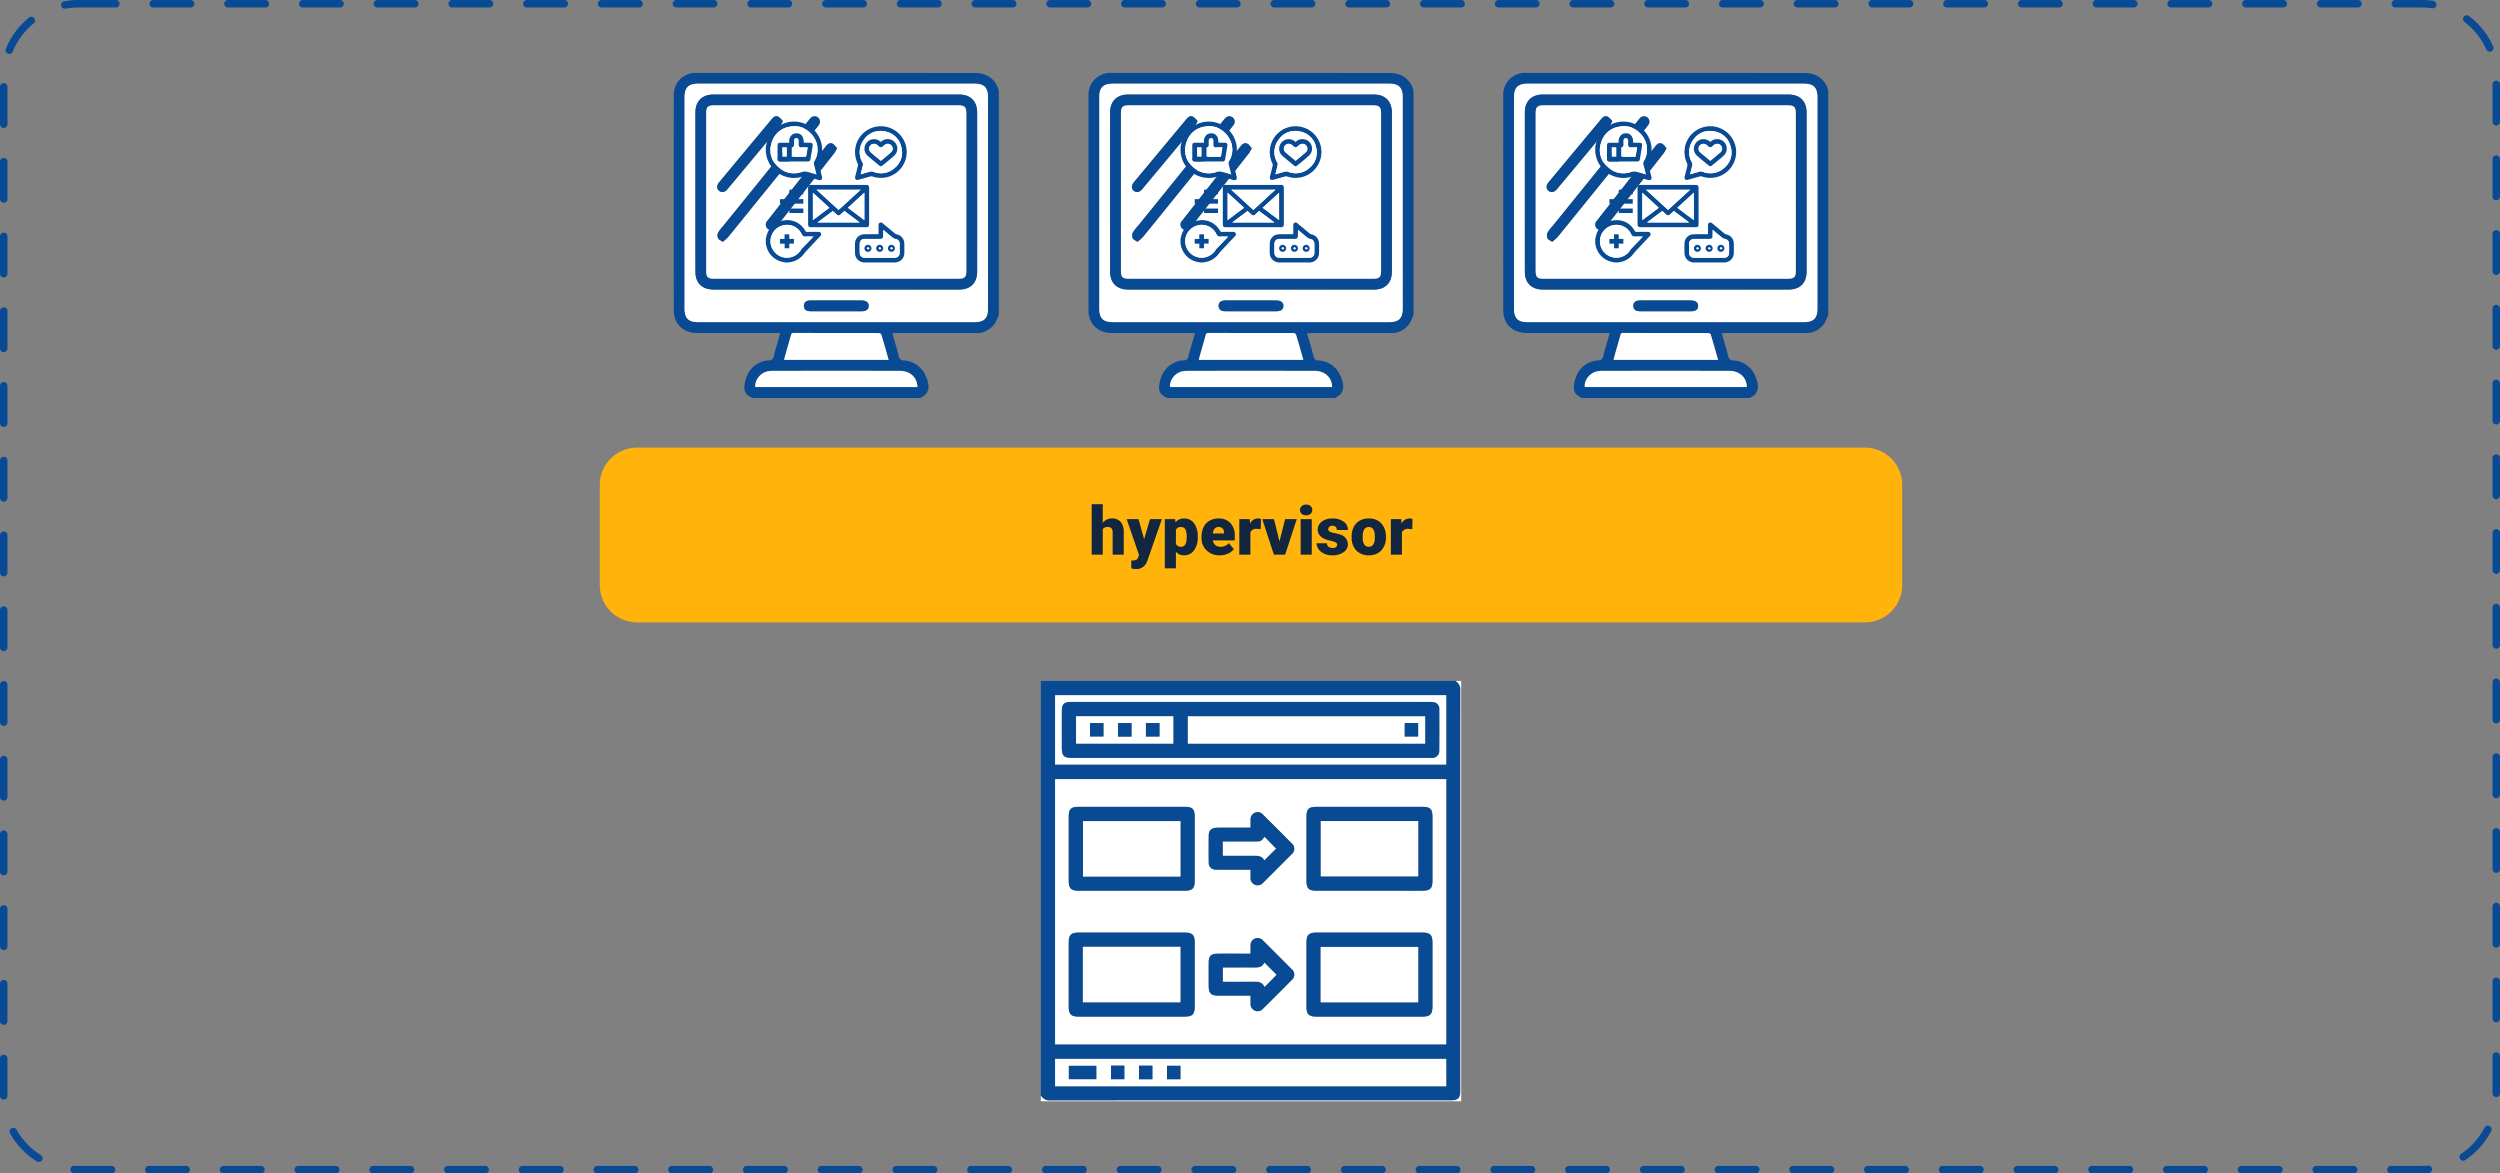 <svg xmlns="http://www.w3.org/2000/svg" width="669" height="314" viewBox="0 0 669 314">
  <rect x="0" y="0" width="669" height="314" fill="#808080" stroke="none"/>
  <g id="_3" data-name="3" transform="translate(-673.5 -1893.5)">
    <path id="Path_192352" data-name="Path 192352" d="M10,0H338.535a10,10,0,0,1,10,10V36.777a10,10,0,0,1-10,10H10a10,10,0,0,1-10-10V10A10,10,0,0,1,10,0Z" transform="translate(834 2013.278)" fill="#ffb30b"/>
    <path id="Path_192353" data-name="Path 192353" d="M-39.669-8.49a2.964,2.964,0,0,1,2.426-1.2,2.956,2.956,0,0,1,2.373.932A4.186,4.186,0,0,1-34.053-6V0h-2.971V-5.933a1.674,1.674,0,0,0-.308-1.112A1.322,1.322,0,0,0-38.377-7.4a1.424,1.424,0,0,0-1.292.58V0h-2.962V-13.5h2.962ZM-28.6-4.148l1.582-5.361h3.173l-3.876,11.1-.167.4A2.944,2.944,0,0,1-30.81,3.841a4.642,4.642,0,0,1-1.222-.175V1.556h.387a2.026,2.026,0,0,0,.954-.18A1.094,1.094,0,0,0-30.2.729L-29.966.1l-3.3-9.605h3.164Zm14.353-.536a5.735,5.735,0,0,1-1,3.538A3.2,3.2,0,0,1-17.943.176,2.742,2.742,0,0,1-20.1-.782V3.656h-2.962V-9.51h2.769l.088.879A2.742,2.742,0,0,1-17.96-9.686a3.224,3.224,0,0,1,2.733,1.3,5.805,5.805,0,0,1,.976,3.564Zm-2.962-.185q0-2.531-1.477-2.531a1.394,1.394,0,0,0-1.406.756V-2.9a1.439,1.439,0,0,0,1.424.791q1.415,0,1.459-2.443ZM-8.345.176a4.889,4.889,0,0,1-3.542-1.305,4.507,4.507,0,0,1-1.354-3.4v-.246A5.84,5.84,0,0,1-12.7-7.348a3.955,3.955,0,0,1,1.578-1.727,4.763,4.763,0,0,1,2.461-.611A4.117,4.117,0,0,1-5.5-8.442a4.887,4.887,0,0,1,1.16,3.467v1.151h-5.889a2.135,2.135,0,0,0,.694,1.257,2.066,2.066,0,0,0,1.389.457,2.662,2.662,0,0,0,2.2-.984l1.354,1.6A3.784,3.784,0,0,1-6.161-.277,5.3,5.3,0,0,1-8.345.176ZM-8.679-7.4q-1.3,0-1.547,1.723h2.988v-.229a1.467,1.467,0,0,0-.36-1.1A1.434,1.434,0,0,0-8.679-7.4Zm11.285.571L1.63-6.9a1.752,1.752,0,0,0-1.793.879V0H-3.125V-9.51H-.347l.1,1.222a2.294,2.294,0,0,1,2.083-1.4,2.888,2.888,0,0,1,.826.105Zm5.019,3.3,1.5-5.985h3.12L9.145,0H6.122l-3.1-9.51H6.148ZM16.255,0H13.285V-9.51h2.971ZM13.109-11.962A1.322,1.322,0,0,1,13.566-13a1.724,1.724,0,0,1,1.187-.4,1.724,1.724,0,0,1,1.187.4,1.322,1.322,0,0,1,.457,1.037,1.322,1.322,0,0,1-.457,1.037,1.724,1.724,0,0,1-1.187.4,1.724,1.724,0,0,1-1.187-.4A1.322,1.322,0,0,1,13.109-11.962Zm9.949,9.29a.684.684,0,0,0-.4-.606,6.016,6.016,0,0,0-1.5-.475A6.853,6.853,0,0,1,19.332-4.4a3.062,3.062,0,0,1-1.1-.971,2.319,2.319,0,0,1-.378-1.31,2.628,2.628,0,0,1,1.081-2.158,4.453,4.453,0,0,1,2.83-.848,4.934,4.934,0,0,1,3.023.853,2.666,2.666,0,0,1,1.143,2.241H22.961q0-1.143-1.2-1.143a1.194,1.194,0,0,0-.782.259.8.8,0,0,0-.316.646.737.737,0,0,0,.387.642,3.654,3.654,0,0,0,1.235.4,10.671,10.671,0,0,1,1.49.378A2.706,2.706,0,0,1,25.915-2.76,2.491,2.491,0,0,1,24.759-.642a5.068,5.068,0,0,1-2.993.817,5.172,5.172,0,0,1-2.18-.439,3.645,3.645,0,0,1-1.494-1.2,2.707,2.707,0,0,1-.536-1.591h2.769a1.145,1.145,0,0,0,.439.962,1.808,1.808,0,0,0,1.081.3,1.422,1.422,0,0,0,.91-.246A.787.787,0,0,0,23.058-2.672Zm3.867-2.171a5.613,5.613,0,0,1,.554-2.536A3.96,3.96,0,0,1,29.07-9.088a4.791,4.791,0,0,1,2.435-.6,4.373,4.373,0,0,1,3.366,1.323,5.076,5.076,0,0,1,1.23,3.6v.105a4.925,4.925,0,0,1-1.235,3.529A4.384,4.384,0,0,1,31.522.176a4.434,4.434,0,0,1-3.261-1.217,4.761,4.761,0,0,1-1.327-3.3Zm2.962.185A3.538,3.538,0,0,0,30.3-2.725a1.376,1.376,0,0,0,1.222.615q1.582,0,1.617-2.435v-.3Q33.139-7.4,31.5-7.4q-1.485,0-1.608,2.206ZM43.159-6.829l-.976-.07a1.752,1.752,0,0,0-1.793.879V0H37.428V-9.51h2.777l.1,1.222a2.294,2.294,0,0,1,2.083-1.4,2.888,2.888,0,0,1,.826.105Z" transform="translate(1008.268 2041.927)" fill="#12263f"/>
    <path id="Path_190285" data-name="Path 190285" d="M-1328.934,4554.311h-44.847c-1.225-.554-2.261-1.352-2.17-2.812a9.15,9.15,0,0,1,.761-3.26,6.649,6.649,0,0,1,5.782-3.981,1.256,1.256,0,0,0,1.336-1.149c.3-1.379.748-2.724,1.133-4.084.189-.666.374-1.333.59-2.1h-1.141c-7.022,0-14.043.012-21.065,0-3.782-.009-6.283-2.418-6.285-6.074q-.018-28.714,0-57.43a5.8,5.8,0,0,1,6.091-6.092q37.414-.013,74.83.023a7.472,7.472,0,0,1,2.854.654,5.875,5.875,0,0,1,3.2,4.245v59.81a15.641,15.641,0,0,1-1.132,2.427,5.928,5.928,0,0,1-5.3,2.447q-10.477-.019-20.954,0h-1.075c.076.345.118.589.185.826.509,1.793,1.081,3.57,1.508,5.382a1.27,1.27,0,0,0,1.349,1.128,6.715,6.715,0,0,1,5.892,4.21C-1326.359,4550.848-1326.14,4553.109-1328.934,4554.311Zm-22.357-84.1h-37.024c-2.61,0-3.637,1.034-3.637,3.659v56.482c0,2.628,1.024,3.664,3.632,3.665q36.981,0,73.962,0c2.556,0,3.6-1.049,3.6-3.616v-56.567c0-2.569-1.042-3.621-3.589-3.622Zm13.938,73.9c-.667-2.338-1.288-4.564-1.959-6.775a.868.868,0,0,0-.683-.4c-7.579-.021-15.158-.014-22.737-.025a.659.659,0,0,0-.754.586c-.476,1.772-1,3.532-1.5,5.3-.119.418-.22.84-.343,1.312Zm7.693,7.275c-.052-2.622-1.957-4.332-4.8-4.334q-16.893-.009-33.786,0a8.024,8.024,0,0,0-1.351.113c-2.246.391-3.683,2.67-3.4,4.219Z" transform="translate(2359.626 -2554.315)" fill="#084a93"/>
    <path id="Path_190286" data-name="Path 190286" d="M-1351.291,4470.21h36.939c2.547,0,3.589,1.053,3.589,3.622V4530.4c0,2.567-1.039,3.616-3.6,3.616q-36.981,0-73.962,0c-2.608,0-3.632-1.037-3.632-3.665v-56.482c0-2.625,1.027-3.659,3.637-3.659Zm-.062,55.091q16.431,0,32.862,0c3.088,0,4.832-1.762,4.833-4.856q0-21.232,0-42.466c0-3.075-1.783-4.869-4.843-4.869q-32.862-.006-65.723,0c-3.024,0-4.83,1.79-4.832,4.794q-.008,21.318.007,42.636a6.17,6.17,0,0,0,.214,1.675c.569,1.989,2.227,3.086,4.621,3.087Q-1367.783,4525.305-1351.353,4525.3Zm-.047,5.807c2.236,0,4.472,0,6.708,0,1.33,0,1.991-.48,2-1.425.013-.969-.681-1.471-2.046-1.48h-.085q-6.539,0-13.076,0a4.48,4.48,0,0,0-1.092.1,1.292,1.292,0,0,0-1.031,1.373,1.3,1.3,0,0,0,1.07,1.344,4.421,4.421,0,0,0,1.012.078C-1355.758,4531.111-1353.579,4531.108-1351.4,4531.108Z" transform="translate(2359.626 -2554.315)" fill="#fff"/>
    <path id="Path_190287" data-name="Path 190287" d="M-1337.353,4544.111h-27.974c.123-.472.224-.894.343-1.312.5-1.766,1.022-3.526,1.5-5.3a.659.659,0,0,1,.754-.586c7.579.011,15.158,0,22.737.025a.868.868,0,0,1,.683.4C-1338.641,4539.547-1338.02,4541.773-1337.353,4544.111Z" transform="translate(2359.626 -2554.315)" fill="#fff"/>
    <path id="Path_190288" data-name="Path 190288" d="M-1329.66,4551.386h-43.334c-.284-1.549,1.153-3.828,3.4-4.219a8.024,8.024,0,0,1,1.351-.113q16.893-.01,33.786,0C-1331.617,4547.054-1329.712,4548.764-1329.66,4551.386Z" transform="translate(2359.626 -2554.315)" fill="#fff"/>
    <path id="Path_190289" data-name="Path 190289" d="M-1351.353,4525.3q-16.43,0-32.861,0c-2.394,0-4.052-1.1-4.621-3.087a6.17,6.17,0,0,1-.214-1.675q-.018-21.318-.007-42.636c0-3,1.808-4.794,4.832-4.794q32.862-.006,65.723,0c3.06,0,4.842,1.794,4.843,4.869q0,21.234,0,42.466c0,3.094-1.745,4.854-4.833,4.856Q-1334.922,4525.309-1351.353,4525.3Zm0-2.906h32.615c1.785,0,2.189-.406,2.189-2.2q0-20.983,0-41.967c0-1.791-.429-2.227-2.19-2.227h-65.23c-1.76,0-2.189.436-2.189,2.228q0,20.984,0,41.966c0,1.793.4,2.2,2.19,2.2Z" transform="translate(2359.626 -2554.315)" fill="#084a93"/>
    <path id="Path_190290" data-name="Path 190290" d="M-1351.4,4531.108c-2.179,0-4.358,0-6.537,0a4.421,4.421,0,0,1-1.012-.078,1.3,1.3,0,0,1-1.07-1.344,1.292,1.292,0,0,1,1.031-1.373,4.48,4.48,0,0,1,1.092-.1q6.539-.009,13.076,0h.085c1.365.009,2.059.511,2.046,1.48-.012.945-.673,1.421-2,1.425C-1346.928,4531.112-1349.164,4531.108-1351.4,4531.108Z" transform="translate(2359.626 -2554.315)" fill="#084a93"/>
    <path id="Path_190291" data-name="Path 190291" d="M-1351.357,4522.4h-32.615c-1.786,0-2.19-.406-2.19-2.2q0-20.983,0-41.966c0-1.792.429-2.228,2.189-2.228h65.23c1.761,0,2.19.436,2.19,2.227q0,20.983,0,41.967c0,1.793-.4,2.2-2.189,2.2Zm-30.389-9.867a13.038,13.038,0,0,0,1.491-1.334q11.178-13.77,22.324-27.567c.641-.792,1.3-1.567,1.9-2.39a1.428,1.428,0,0,0-.23-1.984,1.449,1.449,0,0,0-1.99.186,5.2,5.2,0,0,0-.384.453q-11.506,14.214-23.013,28.429a10.365,10.365,0,0,0-1.333,1.746,1.94,1.94,0,0,0-.032,1.483C-1382.837,4511.933-1382.277,4512.14-1381.746,4512.528Zm30.59-25.079c-.4-.418-.716-.953-1.181-1.181-.694-.34-1.292.044-1.755.634q-7.83,9.98-15.663,19.955a1.455,1.455,0,0,0,.073,2.186,1.5,1.5,0,0,0,2.214-.42q7.818-9.935,15.615-19.885A9.823,9.823,0,0,0-1351.156,4487.449Zm-14.508-7.237a5.718,5.718,0,0,0-1.2-1.173c-.713-.366-1.286.078-1.752.638q-7.033,8.447-14.068,16.891c-.734.883-.724,1.743-.01,2.314.68.544,1.508.4,2.213-.44q7.074-8.469,14.122-16.957A8.59,8.59,0,0,0-1365.664,4480.212Z" transform="translate(2359.626 -2554.315)" fill="#fff"/>
    <path id="Path_190292" data-name="Path 190292" d="M-1381.746,4512.528c-.531-.388-1.091-.595-1.265-.978a1.94,1.94,0,0,1,.032-1.483,10.365,10.365,0,0,1,1.333-1.746q11.505-14.215,23.013-28.429a5.2,5.2,0,0,1,.384-.453,1.449,1.449,0,0,1,1.99-.186,1.428,1.428,0,0,1,.23,1.984c-.6.823-1.261,1.6-1.9,2.39q-11.156,13.788-22.324,27.567A13.038,13.038,0,0,1-1381.746,4512.528Z" transform="translate(2359.626 -2554.315)" fill="#084a93"/>
    <path id="Path_190293" data-name="Path 190293" d="M-1351.156,4487.449a9.823,9.823,0,0,1-.7,1.289q-7.8,9.953-15.615,19.885a1.5,1.5,0,0,1-2.214.42,1.455,1.455,0,0,1-.073-2.186q7.824-9.982,15.663-19.955c.463-.59,1.061-.974,1.755-.634C-1351.872,4486.5-1351.557,4487.031-1351.156,4487.449Z" transform="translate(2359.626 -2554.315)" fill="#084a93"/>
    <path id="Path_190294" data-name="Path 190294" d="M-1365.664,4480.212a8.59,8.59,0,0,1-.7,1.273q-7.047,8.49-14.122,16.957c-.7.844-1.533.984-2.213.44-.714-.571-.724-1.431.01-2.314q7.029-8.449,14.068-16.891c.466-.56,1.039-1,1.752-.638A5.718,5.718,0,0,1-1365.664,4480.212Z" transform="translate(2359.626 -2554.315)" fill="#084a93"/>
    <path id="Path_190295" data-name="Path 190295" d="M-1370.215,4487.124c.069-.321.132-.643.207-.962a7.533,7.533,0,0,1,7.718-5.8,7.545,7.545,0,0,1,7.08,6.526,7.581,7.581,0,0,1-.717,4.365,1.018,1.018,0,0,0-.066.616c.246,1.061.524,2.116.787,3.173.194.779-.174,1.138-.945.919-1.155-.326-2.307-.663-3.465-.979a.966.966,0,0,0-.528.013,7.544,7.544,0,0,1-9.967-5.861c-.034-.179-.069-.357-.1-.536Zm13.578,7.391c-.23-.927-.423-1.774-.658-2.61a1.335,1.335,0,0,1,.133-1.047,6.006,6.006,0,0,0-.419-6.629,5.912,5.912,0,0,0-6.148-2.521,5.923,5.923,0,0,0-4.946,4.386,5.91,5.91,0,0,0,1.767,6.4,6.109,6.109,0,0,0,6.506,1.255,1.643,1.643,0,0,1,.879-.046C-1358.577,4493.937-1357.645,4494.227-1356.637,4494.515Z" transform="translate(2359.626 -2554.315)" fill="#084a93"/>
    <path id="Path_190296" data-name="Path 190296" d="M-1344.146,4518.046a5.776,5.776,0,0,1-.557-.173,2.459,2.459,0,0,1-1.631-2.319c-.033-.857-.026-1.717,0-2.574a2.457,2.457,0,0,1,2.384-2.463c1.138-.052,2.28-.018,3.42-.022h.483v-.4c0-.626,0-1.251,0-1.876,0-.331.013-.648.371-.807s.607.035.857.25c.326.279.658.55.988.825.743.62,1.484,1.244,2.234,1.856a1.028,1.028,0,0,0,.421.191,2.481,2.481,0,0,1,2.019,2.35c.034.881.029,1.765.008,2.647a2.459,2.459,0,0,1-2.028,2.45.7.7,0,0,0-.129.061Zm5.355-8.716c0,.569,0,1.043,0,1.517,0,.725-.186.908-.922.908-1.337,0-2.675,0-4.012,0a1.238,1.238,0,0,0-1.353,1.243q-.036,1.269,0,2.539a1.223,1.223,0,0,0,1.25,1.238q4.085.021,8.171,0a1.221,1.221,0,0,0,1.249-1.27q.021-1.251,0-2.5a1.242,1.242,0,0,0-1.118-1.249,1.643,1.643,0,0,1-.715-.317C-1337.076,4510.777-1337.886,4510.084-1338.791,4509.33Z" transform="translate(2359.626 -2554.315)" fill="#084a93"/>
    <path id="Path_190297" data-name="Path 190297" d="M-1370.215,4511.788c.084-.357.137-.723.255-1.067a5.431,5.431,0,0,1,4.649-3.921,5.422,5.422,0,0,1,5.648,2.777.515.515,0,0,0,.512.3c.982-.015,1.964,0,2.945-.009.332,0,.621.058.757.394a.7.7,0,0,1-.231.792q-1.86,1.964-3.706,3.942c-.242.259-.461.54-.682.818a5.615,5.615,0,0,1-3.755,2.167,1.363,1.363,0,0,0-.206.065h-1.031a1.338,1.338,0,0,0-.206-.061,5.644,5.644,0,0,1-4.77-4.205c-.064-.246-.119-.494-.179-.741Zm12.735-.663c-.745,0-1.383-.031-2.017.009a1.029,1.029,0,0,1-1.136-.689,4.335,4.335,0,0,0-4.768-2.37,4.4,4.4,0,0,0-3.552,4.1,4.414,4.414,0,0,0,3.037,4.388,4.4,4.4,0,0,0,5.053-1.8,2.393,2.393,0,0,1,.247-.363c.8-.832,1.6-1.656,2.4-2.485C-1357.992,4511.676-1357.771,4511.435-1357.48,4511.125Z" transform="translate(2359.626 -2554.315)" fill="#084a93"/>
    <path id="Path_190298" data-name="Path 190298" d="M-1350.74,4508.616h-7.289c-.679,0-.868-.191-.869-.878q0-4.783,0-9.569c0-.68.194-.871.88-.871h14.577c.677,0,.871.2.871.882q0,4.783,0,9.569c0,.677-.2.867-.882.867Zm5.9-10.028h-11.791l5.9,5.4Zm-11.528,8.753h11.266l-4.084-3.062c-.361.331-.693.639-1.031.942a.658.658,0,0,1-1.035,0c-.345-.309-.684-.625-1.032-.944Zm-1.246-7.949v7.311l4.387-3.289Zm13.767-.009-4.4,4.031,4.4,3.295Z" transform="translate(2359.626 -2554.315)" fill="#084a93"/>
    <path id="Path_190299" data-name="Path 190299" d="M-1339.421,4481.6a6.921,6.921,0,0,1,6.886,6.314,6.931,6.931,0,0,1-5.486,7.361,6.989,6.989,0,0,1-3.629-.222,1.1,1.1,0,0,0-.595-.02c-1.029.276-2.051.578-3.076.868-.771.219-1.137-.14-.942-.923.237-.951.487-1.9.708-2.852a.879.879,0,0,0-.062-.547A6.911,6.911,0,0,1-1339.421,4481.6Zm-5.412,12.858c.881-.252,1.683-.472,2.479-.713a1.413,1.413,0,0,1,.925.042,5.437,5.437,0,0,0,5.791-1.1,5.308,5.308,0,0,0,1.669-5.579,5.337,5.337,0,0,0-4.486-4.141,5.306,5.306,0,0,0-5.516,2.234,5.419,5.419,0,0,0-.389,6.032,1.192,1.192,0,0,1,.11.913C-1344.45,4492.887-1344.627,4493.635-1344.833,4494.46Z" transform="translate(2359.626 -2554.315)" fill="#084a93"/>
    <path id="Path_190300" data-name="Path 190300" d="M-1360.18,4501.109v1.2h-6.241v-1.2Z" transform="translate(2359.626 -2554.315)" fill="#084a93"/>
    <path id="Path_190301" data-name="Path 190301" d="M-1360.181,4498.556v1.234h-3.753c0-.363-.011-.7.009-1.042a.275.275,0,0,1,.2-.183C-1362.557,4498.553-1361.385,4498.556-1360.181,4498.556Z" transform="translate(2359.626 -2554.315)" fill="#084a93"/>
    <path id="Path_190302" data-name="Path 190302" d="M-1363.915,4504.819v-1.2h3.734v1.2Z" transform="translate(2359.626 -2554.315)" fill="#084a93"/>
    <path id="Path_190303" data-name="Path 190303" d="M-1356.637,4494.515c-1.008-.288-1.94-.578-2.886-.812a1.643,1.643,0,0,0-.879.046,6.109,6.109,0,0,1-6.506-1.255,5.91,5.91,0,0,1-1.767-6.4,5.923,5.923,0,0,1,4.946-4.386,5.912,5.912,0,0,1,6.148,2.521,6.006,6.006,0,0,1,.419,6.629,1.335,1.335,0,0,0-.133,1.047C-1357.06,4492.741-1356.867,4493.588-1356.637,4494.515Zm-7.3-8.509c-.837,0-1.62,0-2.4,0-.5,0-.721.214-.724.713q-.009,1.785,0,3.569c0,.513.229.733.748.733q3.643,0,7.286,0a.644.644,0,0,0,.755-.624q.3-1.756.587-3.516c.1-.613-.129-.872-.748-.875-.561,0-1.122,0-1.718,0a2.65,2.65,0,0,0-.38-1.76,1.855,1.855,0,0,0-1.561-.753,1.833,1.833,0,0,0-1.2.473A2.341,2.341,0,0,0-1363.937,4486.006Z" transform="translate(2359.626 -2554.315)" fill="#fff"/>
    <path id="Path_190304" data-name="Path 190304" d="M-1338.791,4509.33c.905.754,1.715,1.447,2.549,2.111a1.643,1.643,0,0,0,.715.317,1.242,1.242,0,0,1,1.118,1.249q.023,1.251,0,2.5a1.221,1.221,0,0,1-1.249,1.27q-4.086.018-8.171,0a1.223,1.223,0,0,1-1.25-1.238q-.038-1.269,0-2.539a1.238,1.238,0,0,1,1.353-1.243c1.337-.008,2.675,0,4.012,0,.736,0,.921-.183.922-.908C-1338.79,4510.373-1338.791,4509.9-1338.791,4509.33Zm-4.133,5.867a.937.937,0,0,0,.983-.879.939.939,0,0,0-.913-.987.937.937,0,0,0-.965.9A.929.929,0,0,0-1342.924,4515.2Zm3.18,0a.936.936,0,0,0,.946-.919.939.939,0,0,0-.918-.949.941.941,0,0,0-.964.939A.94.94,0,0,0-1339.744,4515.2Zm4.078-.924a.923.923,0,0,0-.922-.944.928.928,0,0,0-.942.926.921.921,0,0,0,.924.942A.918.918,0,0,0-1335.666,4514.275Z" transform="translate(2359.626 -2554.315)" fill="#fff"/>
    <path id="Path_190305" data-name="Path 190305" d="M-1357.48,4511.125c-.291.31-.512.551-.739.786-.8.829-1.6,1.653-2.4,2.485a2.393,2.393,0,0,0-.247.363,4.4,4.4,0,0,1-5.053,1.8,4.414,4.414,0,0,1-3.037-4.388,4.4,4.4,0,0,1,3.552-4.1,4.335,4.335,0,0,1,4.768,2.37,1.029,1.029,0,0,0,1.136.689C-1358.863,4511.094-1358.225,4511.125-1357.48,4511.125Zm-5.218.618h-1.237v-1.22h-1.262v1.242h-1.228v1.259h1.245v1.229h1.248v-1.244h1.234Z" transform="translate(2359.626 -2554.315)" fill="#fff"/>
    <path id="Path_190306" data-name="Path 190306" d="M-1344.838,4498.588l-5.9,5.4-5.9-5.4Z" transform="translate(2359.626 -2554.315)" fill="#fff"/>
    <path id="Path_190307" data-name="Path 190307" d="M-1356.366,4507.341l4.084-3.062c.348.319.687.635,1.032.944a.658.658,0,0,0,1.035,0c.338-.3.67-.611,1.031-.942l4.084,3.062Z" transform="translate(2359.626 -2554.315)" fill="#fff"/>
    <path id="Path_190308" data-name="Path 190308" d="M-1357.612,4499.392l4.387,4.022-4.387,3.289Z" transform="translate(2359.626 -2554.315)" fill="#fff"/>
    <path id="Path_190309" data-name="Path 190309" d="M-1343.845,4499.383v7.326l-4.4-3.295Z" transform="translate(2359.626 -2554.315)" fill="#fff"/>
    <path id="Path_190310" data-name="Path 190310" d="M-1344.833,4494.46c.206-.825.383-1.573.583-2.314a1.192,1.192,0,0,0-.11-.913,5.419,5.419,0,0,1,.389-6.032,5.306,5.306,0,0,1,5.516-2.234,5.337,5.337,0,0,1,4.486,4.141,5.308,5.308,0,0,1-1.669,5.579,5.437,5.437,0,0,1-5.791,1.1,1.413,1.413,0,0,0-.925-.042C-1343.15,4493.988-1343.952,4494.208-1344.833,4494.46Zm5.415-8.658c-.142-.108-.247-.192-.357-.27a2.552,2.552,0,0,0-3.446.453,2.514,2.514,0,0,0,.227,3.489c1.026.913,2.1,1.77,3.159,2.647a.586.586,0,0,0,.808.011c1.095-.908,2.233-1.773,3.261-2.752a2.533,2.533,0,0,0-1.159-4.245A2.563,2.563,0,0,0-1339.418,4485.8Z" transform="translate(2359.626 -2554.315)" fill="#fff"/>
    <path id="Path_190311" data-name="Path 190311" d="M-1363.937,4486.006a2.341,2.341,0,0,1,.638-2.04,1.833,1.833,0,0,1,1.2-.473,1.855,1.855,0,0,1,1.561.753,2.65,2.65,0,0,1,.38,1.76c.6,0,1.157,0,1.718,0,.619,0,.847.262.748.875q-.283,1.76-.587,3.516a.644.644,0,0,1-.755.624q-3.642,0-7.286,0c-.519,0-.746-.22-.748-.733q-.008-1.783,0-3.569c0-.5.22-.71.724-.713C-1365.557,4486-1364.774,4486.006-1363.937,4486.006Zm.665,1.264v2.5c1.237,0,2.448,0,3.66-.008a.291.291,0,0,0,.205-.187c.136-.756.255-1.514.385-2.312-.58,0-1.129.009-1.678,0a.642.642,0,0,1-.714-.7c-.012-.367,0-.736-.007-1.1-.013-.45-.248-.7-.631-.7s-.609.257-.623.711c-.009.294-.017.589,0,.882C-1362.647,4486.816-1362.764,4487.178-1363.272,4487.27Zm-2.505.007v2.469h1.2v-2.469Z" transform="translate(2359.626 -2554.315)" fill="#084a93"/>
    <path id="Path_190312" data-name="Path 190312" d="M-1342.924,4515.2a.929.929,0,0,1-.9-.966.937.937,0,0,1,.965-.9.939.939,0,0,1,.913.987A.937.937,0,0,1-1342.924,4515.2Zm.473-.919c-.193-.149-.308-.307-.413-.3s-.216.169-.323.263c.1.112.188.284.311.317C-1342.788,4514.581-1342.651,4514.417-1342.451,4514.278Z" transform="translate(2359.626 -2554.315)" fill="#084a93"/>
    <path id="Path_190313" data-name="Path 190313" d="M-1339.744,4515.2a.94.94,0,0,1-.936-.929.941.941,0,0,1,.964-.939.939.939,0,0,1,.918.949A.936.936,0,0,1-1339.744,4515.2Zm.442-.91c-.192-.154-.3-.311-.41-.309s-.217.162-.326.253c.1.115.179.29.3.325C-1339.65,4514.583-1339.509,4514.424-1339.3,4514.289Z" transform="translate(2359.626 -2554.315)" fill="#084a93"/>
    <path id="Path_190314" data-name="Path 190314" d="M-1335.666,4514.275a.918.918,0,0,1-.94.924.921.921,0,0,1-.924-.942.928.928,0,0,1,.942-.926A.923.923,0,0,1-1335.666,4514.275Zm-.5-.009c-.192-.14-.313-.3-.421-.288s-.216.175-.322.272c.107.109.2.282.326.307C-1336.49,4514.577-1336.357,4514.408-1336.166,4514.266Z" transform="translate(2359.626 -2554.315)" fill="#084a93"/>
    <path id="Path_190315" data-name="Path 190315" d="M-1362.7,4511.743v1.266h-1.234v1.244h-1.248v-1.229h-1.245v-1.259h1.228v-1.242h1.262v1.22Z" transform="translate(2359.626 -2554.315)" fill="#084a93"/>
    <path id="Path_190316" data-name="Path 190316" d="M-1339.418,4485.8a2.563,2.563,0,0,1,2.493-.667,2.533,2.533,0,0,1,1.159,4.245c-1.028.979-2.166,1.844-3.261,2.752a.586.586,0,0,1-.808-.011c-1.058-.877-2.133-1.734-3.159-2.647a2.514,2.514,0,0,1-.227-3.489,2.552,2.552,0,0,1,3.446-.453C-1339.665,4485.61-1339.56,4485.694-1339.418,4485.8Zm0,5.035c.917-.767,1.812-1.5,2.682-2.25a1.271,1.271,0,0,0,.159-1.813,1.3,1.3,0,0,0-1.845-.158c-.175.135-.339.283-.511.421a.657.657,0,0,1-.985-.008c-.191-.154-.373-.32-.571-.464a1.3,1.3,0,0,0-1.785.216,1.286,1.286,0,0,0,.125,1.766C-1341.267,4489.32-1340.352,4490.06-1339.422,4490.837Z" transform="translate(2359.626 -2554.315)" fill="#084a93"/>
    <path id="Path_190317" data-name="Path 190317" d="M-1363.272,4487.27c.508-.092.625-.454.6-.924-.018-.293-.01-.588,0-.882.014-.454.241-.707.623-.711s.618.248.631.7c.011.367-.005.736.007,1.1a.642.642,0,0,0,.714.7c.549.011,1.1,0,1.678,0-.13.8-.249,1.556-.385,2.312a.291.291,0,0,1-.205.187c-1.212.011-2.423.008-3.66.008Z" transform="translate(2359.626 -2554.315)" fill="#fff"/>
    <path id="Path_190318" data-name="Path 190318" d="M-1365.777,4487.277h1.2v2.469h-1.2Z" transform="translate(2359.626 -2554.315)" fill="#fff"/>
    <path id="Path_190319" data-name="Path 190319" d="M-1342.451,4514.278c-.2.139-.337.3-.425.28-.123-.033-.209-.205-.311-.317.107-.094.21-.255.323-.263S-1342.644,4514.129-1342.451,4514.278Z" transform="translate(2359.626 -2554.315)" fill="#fff"/>
    <path id="Path_190320" data-name="Path 190320" d="M-1339.3,4514.289c-.207.135-.348.294-.437.269-.12-.035-.2-.21-.3-.325.109-.091.215-.25.326-.253S-1339.494,4514.135-1339.3,4514.289Z" transform="translate(2359.626 -2554.315)" fill="#fff"/>
    <path id="Path_190321" data-name="Path 190321" d="M-1336.166,4514.266c-.191.142-.324.311-.417.291-.125-.025-.219-.2-.326-.307.106-.1.208-.264.322-.272S-1336.358,4514.126-1336.166,4514.266Z" transform="translate(2359.626 -2554.315)" fill="#fff"/>
    <path id="Path_190322" data-name="Path 190322" d="M-1339.422,4490.837c-.93-.777-1.845-1.517-2.731-2.29a1.286,1.286,0,0,1-.125-1.766,1.3,1.3,0,0,1,1.785-.216c.2.144.38.31.571.464a.657.657,0,0,0,.985.008c.172-.138.336-.286.511-.421a1.3,1.3,0,0,1,1.845.158,1.271,1.271,0,0,1-.159,1.813C-1337.61,4489.342-1338.505,4490.07-1339.422,4490.837Z" transform="translate(2359.626 -2554.315)" fill="#fff"/>
    <path id="Path_190323" data-name="Path 190323" d="M-1217.954,4554.311H-1262.8c-1.225-.554-2.26-1.352-2.169-2.812a9.127,9.127,0,0,1,.761-3.26,6.647,6.647,0,0,1,5.781-3.981,1.255,1.255,0,0,0,1.336-1.149c.3-1.379.748-2.724,1.133-4.084.189-.666.375-1.333.591-2.1h-1.142c-7.021,0-14.043.012-21.065,0-3.782-.009-6.283-2.418-6.285-6.074q-.016-28.714,0-57.43a5.8,5.8,0,0,1,6.091-6.092q37.416-.013,74.83.023a7.472,7.472,0,0,1,2.854.654,5.871,5.871,0,0,1,3.2,4.245v59.81a15.54,15.54,0,0,1-1.132,2.427,5.928,5.928,0,0,1-5.3,2.447q-10.476-.019-20.953,0h-1.076c.077.345.118.589.185.826.509,1.793,1.081,3.57,1.508,5.382a1.271,1.271,0,0,0,1.349,1.128,6.715,6.715,0,0,1,5.892,4.21C-1215.379,4550.848-1215.16,4553.109-1217.954,4554.311Zm-22.357-84.1h-37.024c-2.611,0-3.638,1.034-3.638,3.659v56.482c0,2.628,1.024,3.664,3.632,3.665q36.981,0,73.963,0c2.556,0,3.594-1.049,3.594-3.616q0-28.284,0-56.567c0-2.569-1.042-3.621-3.589-3.622Zm13.938,73.9c-.667-2.338-1.288-4.564-1.96-6.775a.868.868,0,0,0-.683-.4c-7.579-.021-15.157-.014-22.736-.025a.66.66,0,0,0-.755.586c-.476,1.772-1,3.532-1.5,5.3-.119.418-.22.84-.342,1.312Zm7.692,7.275c-.052-2.622-1.957-4.332-4.8-4.334q-16.893-.009-33.786,0a8.012,8.012,0,0,0-1.35.113c-2.247.391-3.683,2.67-3.4,4.219Z" transform="translate(2359.626 -2554.315)" fill="#084a93"/>
    <path id="Path_190324" data-name="Path 190324" d="M-1240.311,4470.21h36.938c2.547,0,3.589,1.053,3.589,3.622q0,28.284,0,56.567c0,2.567-1.038,3.616-3.594,3.616q-36.982,0-73.963,0c-2.608,0-3.632-1.037-3.632-3.665v-56.482c0-2.625,1.027-3.659,3.638-3.659Zm-.062,55.091q16.431,0,32.861,0c3.088,0,4.833-1.762,4.833-4.856q0-21.232,0-42.466c0-3.075-1.783-4.869-4.843-4.869q-32.86-.006-65.722,0c-3.024,0-4.831,1.79-4.832,4.794q-.009,21.318.006,42.636a6.209,6.209,0,0,0,.215,1.675c.569,1.989,2.226,3.086,4.621,3.087Q-1256.8,4525.305-1240.373,4525.3Zm-.047,5.807c2.236,0,4.472,0,6.707,0,1.33,0,1.991-.48,2-1.425.013-.969-.681-1.471-2.046-1.48h-.085q-6.537,0-13.075,0a4.48,4.48,0,0,0-1.092.1,1.293,1.293,0,0,0-1.032,1.373,1.3,1.3,0,0,0,1.07,1.344,4.421,4.421,0,0,0,1.012.078C-1244.779,4531.111-1242.6,4531.108-1240.42,4531.108Z" transform="translate(2359.626 -2554.315)" fill="#fff"/>
    <path id="Path_190325" data-name="Path 190325" d="M-1226.373,4544.111h-27.974c.122-.472.223-.894.342-1.312.5-1.766,1.022-3.526,1.5-5.3a.66.66,0,0,1,.755-.586c7.579.011,15.157,0,22.736.025a.868.868,0,0,1,.683.4C-1227.661,4539.547-1227.04,4541.773-1226.373,4544.111Z" transform="translate(2359.626 -2554.315)" fill="#fff"/>
    <path id="Path_190326" data-name="Path 190326" d="M-1218.681,4551.386h-43.334c-.283-1.549,1.153-3.828,3.4-4.219a8.012,8.012,0,0,1,1.35-.113q16.893-.01,33.786,0C-1220.638,4547.054-1218.733,4548.764-1218.681,4551.386Z" transform="translate(2359.626 -2554.315)" fill="#fff"/>
    <path id="Path_190327" data-name="Path 190327" d="M-1240.373,4525.3q-16.431,0-32.861,0c-2.4,0-4.052-1.1-4.621-3.087a6.209,6.209,0,0,1-.215-1.675q-.017-21.318-.006-42.636c0-3,1.808-4.794,4.832-4.794q32.86-.006,65.722,0c3.06,0,4.842,1.794,4.843,4.869q.006,21.234,0,42.466c0,3.094-1.745,4.854-4.833,4.856Q-1223.943,4525.309-1240.373,4525.3Zm-.005-2.906h32.615c1.786,0,2.19-.406,2.19-2.2v-41.967c0-1.791-.429-2.227-2.19-2.227h-65.23c-1.761,0-2.19.436-2.19,2.228V4520.2c0,1.793.4,2.2,2.19,2.2Z" transform="translate(2359.626 -2554.315)" fill="#084a93"/>
    <path id="Path_190328" data-name="Path 190328" d="M-1240.42,4531.108c-2.179,0-4.359,0-6.538,0a4.421,4.421,0,0,1-1.012-.078,1.3,1.3,0,0,1-1.07-1.344,1.293,1.293,0,0,1,1.032-1.373,4.48,4.48,0,0,1,1.092-.1q6.537-.009,13.075,0h.085c1.365.009,2.059.511,2.046,1.48-.012.945-.673,1.421-2,1.425C-1235.948,4531.112-1238.184,4531.108-1240.42,4531.108Z" transform="translate(2359.626 -2554.315)" fill="#084a93"/>
    <path id="Path_190329" data-name="Path 190329" d="M-1240.378,4522.4h-32.615c-1.786,0-2.19-.406-2.19-2.2V4478.23c0-1.792.429-2.228,2.19-2.228h65.23c1.761,0,2.189.436,2.19,2.227V4520.2c0,1.793-.4,2.2-2.19,2.2Zm-30.389-9.867a12.874,12.874,0,0,0,1.491-1.334q11.178-13.77,22.325-27.567c.64-.792,1.3-1.567,1.9-2.39a1.428,1.428,0,0,0-.23-1.984,1.449,1.449,0,0,0-1.99.186,5.171,5.171,0,0,0-.383.453q-11.508,14.214-23.014,28.429a10.365,10.365,0,0,0-1.333,1.746,1.936,1.936,0,0,0-.031,1.483C-1271.857,4511.933-1271.3,4512.14-1270.767,4512.528Zm30.591-25.079c-.4-.418-.716-.953-1.181-1.181-.695-.34-1.293.044-1.756.634q-7.828,9.98-15.663,19.955a1.455,1.455,0,0,0,.074,2.186,1.5,1.5,0,0,0,2.213-.42q7.818-9.935,15.615-19.885A9.81,9.81,0,0,0-1240.176,4487.449Zm-14.509-7.237a5.691,5.691,0,0,0-1.2-1.173c-.713-.366-1.285.078-1.752.638q-7.033,8.447-14.068,16.891c-.734.883-.724,1.743-.01,2.314.68.544,1.509.4,2.214-.44q7.073-8.469,14.121-16.957A8.491,8.491,0,0,0-1254.685,4480.212Z" transform="translate(2359.626 -2554.315)" fill="#fff"/>
    <path id="Path_190330" data-name="Path 190330" d="M-1270.767,4512.528c-.531-.388-1.09-.595-1.264-.978a1.936,1.936,0,0,1,.031-1.483,10.365,10.365,0,0,1,1.333-1.746q11.505-14.215,23.014-28.429a5.171,5.171,0,0,1,.383-.453,1.449,1.449,0,0,1,1.99-.186,1.428,1.428,0,0,1,.23,1.984c-.6.823-1.261,1.6-1.9,2.39q-11.157,13.788-22.325,27.567A12.874,12.874,0,0,1-1270.767,4512.528Z" transform="translate(2359.626 -2554.315)" fill="#084a93"/>
    <path id="Path_190331" data-name="Path 190331" d="M-1240.176,4487.449a9.81,9.81,0,0,1-.7,1.289q-7.8,9.953-15.615,19.885a1.5,1.5,0,0,1-2.213.42,1.455,1.455,0,0,1-.074-2.186q7.826-9.982,15.663-19.955c.463-.59,1.061-.974,1.756-.634C-1240.892,4486.5-1240.578,4487.031-1240.176,4487.449Z" transform="translate(2359.626 -2554.315)" fill="#084a93"/>
    <path id="Path_190332" data-name="Path 190332" d="M-1254.685,4480.212a8.491,8.491,0,0,1-.7,1.273q-7.045,8.49-14.121,16.957c-.7.844-1.534.984-2.214.44-.714-.571-.724-1.431.01-2.314q7.029-8.449,14.068-16.891c.467-.56,1.039-1,1.752-.638A5.691,5.691,0,0,1-1254.685,4480.212Z" transform="translate(2359.626 -2554.315)" fill="#084a93"/>
    <path id="Path_190333" data-name="Path 190333" d="M-1259.235,4487.124c.069-.321.131-.643.207-.962a7.532,7.532,0,0,1,7.717-5.8,7.547,7.547,0,0,1,7.081,6.526,7.581,7.581,0,0,1-.717,4.365,1,1,0,0,0-.066.616c.246,1.061.523,2.116.787,3.173.194.779-.174,1.138-.945.919-1.155-.326-2.308-.663-3.466-.979a.966.966,0,0,0-.528.013,7.544,7.544,0,0,1-9.967-5.861c-.033-.179-.069-.357-.1-.536Zm13.578,7.391c-.231-.927-.424-1.774-.659-2.61a1.339,1.339,0,0,1,.133-1.047,6.006,6.006,0,0,0-.419-6.629,5.911,5.911,0,0,0-6.147-2.521,5.92,5.92,0,0,0-4.946,4.386,5.908,5.908,0,0,0,1.767,6.4,6.109,6.109,0,0,0,6.506,1.255,1.639,1.639,0,0,1,.878-.046C-1247.6,4493.937-1246.665,4494.227-1245.657,4494.515Z" transform="translate(2359.626 -2554.315)" fill="#084a93"/>
    <path id="Path_190334" data-name="Path 190334" d="M-1233.167,4518.046c-.186-.057-.378-.1-.557-.173a2.457,2.457,0,0,1-1.63-2.319c-.034-.857-.026-1.717,0-2.574a2.457,2.457,0,0,1,2.384-2.463c1.138-.052,2.28-.018,3.42-.022h.484v-.4c0-.626,0-1.251,0-1.876,0-.331.013-.648.372-.807s.606.035.857.25c.325.279.658.55.987.825.744.62,1.484,1.244,2.235,1.856a1.024,1.024,0,0,0,.42.191,2.482,2.482,0,0,1,2.02,2.35c.033.881.029,1.765.007,2.647a2.458,2.458,0,0,1-2.028,2.45.7.7,0,0,0-.129.061Zm5.356-8.716c0,.569,0,1.043,0,1.517,0,.725-.187.908-.922.908-1.338,0-2.675,0-4.012,0A1.239,1.239,0,0,0-1234.1,4513q-.036,1.269,0,2.539a1.223,1.223,0,0,0,1.249,1.238q4.086.021,8.171,0a1.22,1.22,0,0,0,1.249-1.27q.021-1.251,0-2.5a1.243,1.243,0,0,0-1.118-1.249,1.651,1.651,0,0,1-.716-.317C-1226.1,4510.777-1226.907,4510.084-1227.811,4509.33Z" transform="translate(2359.626 -2554.315)" fill="#084a93"/>
    <path id="Path_190335" data-name="Path 190335" d="M-1259.235,4511.788a10.8,10.8,0,0,1,.254-1.067,5.432,5.432,0,0,1,4.65-3.921,5.423,5.423,0,0,1,5.648,2.777.514.514,0,0,0,.512.3c.981-.015,1.963,0,2.945-.009.332,0,.62.058.757.394a.7.7,0,0,1-.232.792q-1.858,1.964-3.706,3.942c-.242.259-.461.54-.681.818a5.618,5.618,0,0,1-3.755,2.167,1.291,1.291,0,0,0-.206.065h-1.031a1.355,1.355,0,0,0-.207-.061,5.644,5.644,0,0,1-4.77-4.205c-.063-.246-.119-.494-.178-.741Zm12.734-.663c-.744,0-1.383-.031-2.016.009a1.03,1.03,0,0,1-1.137-.689,4.335,4.335,0,0,0-4.767-2.37,4.4,4.4,0,0,0-3.552,4.1,4.412,4.412,0,0,0,3.037,4.388,4.4,4.4,0,0,0,5.053-1.8,2.324,2.324,0,0,1,.247-.363c.8-.832,1.6-1.656,2.4-2.485C-1247.013,4511.676-1246.792,4511.435-1246.5,4511.125Z" transform="translate(2359.626 -2554.315)" fill="#084a93"/>
    <path id="Path_190336" data-name="Path 190336" d="M-1239.761,4508.616h-7.288c-.679,0-.869-.191-.869-.878q0-4.783,0-9.569c0-.68.194-.871.879-.871h14.577c.677,0,.871.2.872.882q0,4.783,0,9.569c0,.677-.2.867-.881.867Zm5.9-10.028h-11.792l5.9,5.4Zm-11.529,8.753h11.267l-4.084-3.062c-.362.331-.694.639-1.032.942a.657.657,0,0,1-1.034,0c-.345-.309-.684-.625-1.033-.944Zm-1.245-7.949v7.311l4.387-3.289Zm13.766-.009-4.4,4.031,4.4,3.295Z" transform="translate(2359.626 -2554.315)" fill="#084a93"/>
    <path id="Path_190337" data-name="Path 190337" d="M-1228.442,4481.6a6.919,6.919,0,0,1,6.886,6.314,6.93,6.93,0,0,1-5.486,7.361,6.99,6.99,0,0,1-3.629-.222,1.1,1.1,0,0,0-.595-.02c-1.029.276-2.051.578-3.076.868-.771.219-1.137-.14-.941-.923.237-.951.486-1.9.708-2.852a.887.887,0,0,0-.062-.547A6.91,6.91,0,0,1-1228.442,4481.6Zm-5.411,12.858c.88-.252,1.683-.472,2.478-.713a1.416,1.416,0,0,1,.926.042,5.438,5.438,0,0,0,5.791-1.1,5.311,5.311,0,0,0,1.669-5.579,5.338,5.338,0,0,0-4.487-4.141,5.3,5.3,0,0,0-5.515,2.234,5.419,5.419,0,0,0-.39,6.032,1.184,1.184,0,0,1,.11.913C-1233.471,4492.887-1233.647,4493.635-1233.853,4494.46Z" transform="translate(2359.626 -2554.315)" fill="#084a93"/>
    <path id="Path_190338" data-name="Path 190338" d="M-1249.2,4501.109v1.2h-6.241v-1.2Z" transform="translate(2359.626 -2554.315)" fill="#084a93"/>
    <path id="Path_190339" data-name="Path 190339" d="M-1249.2,4498.556v1.234h-3.753c0-.363-.011-.7.01-1.042a.273.273,0,0,1,.195-.183C-1251.578,4498.553-1250.406,4498.556-1249.2,4498.556Z" transform="translate(2359.626 -2554.315)" fill="#084a93"/>
    <path id="Path_190340" data-name="Path 190340" d="M-1252.936,4504.819v-1.2h3.735v1.2Z" transform="translate(2359.626 -2554.315)" fill="#084a93"/>
    <path id="Path_190341" data-name="Path 190341" d="M-1245.657,4494.515c-1.008-.288-1.941-.578-2.887-.812a1.639,1.639,0,0,0-.878.046,6.109,6.109,0,0,1-6.506-1.255,5.908,5.908,0,0,1-1.767-6.4,5.92,5.92,0,0,1,4.946-4.386,5.911,5.911,0,0,1,6.147,2.521,6.006,6.006,0,0,1,.419,6.629,1.339,1.339,0,0,0-.133,1.047C-1246.081,4492.741-1245.888,4493.588-1245.657,4494.515Zm-7.3-8.509c-.838,0-1.62,0-2.4,0-.5,0-.721.214-.723.713q-.009,1.785,0,3.569c0,.513.229.733.749.733q3.642,0,7.286,0a.644.644,0,0,0,.755-.624q.3-1.756.586-3.516c.1-.613-.129-.872-.748-.875-.561,0-1.122,0-1.718,0a2.644,2.644,0,0,0-.38-1.76,1.854,1.854,0,0,0-1.56-.753,1.831,1.831,0,0,0-1.2.473A2.338,2.338,0,0,0-1252.957,4486.006Z" transform="translate(2359.626 -2554.315)" fill="#fff"/>
    <path id="Path_190342" data-name="Path 190342" d="M-1227.811,4509.33c.9.754,1.715,1.447,2.548,2.111a1.651,1.651,0,0,0,.716.317,1.243,1.243,0,0,1,1.118,1.249q.023,1.251,0,2.5a1.22,1.22,0,0,1-1.249,1.27q-4.085.018-8.171,0a1.223,1.223,0,0,1-1.249-1.238q-.038-1.269,0-2.539a1.239,1.239,0,0,1,1.354-1.243c1.337-.008,2.674,0,4.012,0,.735,0,.92-.183.922-.908C-1227.81,4510.373-1227.811,4509.9-1227.811,4509.33Zm-4.134,5.867a.937.937,0,0,0,.983-.879.939.939,0,0,0-.913-.987.936.936,0,0,0-.964.9A.929.929,0,0,0-1231.945,4515.2Zm3.18,0a.936.936,0,0,0,.946-.919.939.939,0,0,0-.918-.949.942.942,0,0,0-.964.939A.94.94,0,0,0-1228.765,4515.2Zm4.079-.924a.923.923,0,0,0-.923-.944.927.927,0,0,0-.941.926.921.921,0,0,0,.923.942A.919.919,0,0,0-1224.686,4514.275Z" transform="translate(2359.626 -2554.315)" fill="#fff"/>
    <path id="Path_190343" data-name="Path 190343" d="M-1246.5,4511.125c-.291.31-.512.551-.738.786-.8.829-1.6,1.653-2.4,2.485a2.324,2.324,0,0,0-.247.363,4.4,4.4,0,0,1-5.053,1.8,4.412,4.412,0,0,1-3.037-4.388,4.4,4.4,0,0,1,3.552-4.1,4.335,4.335,0,0,1,4.767,2.37,1.03,1.03,0,0,0,1.137.689C-1247.884,4511.094-1247.245,4511.125-1246.5,4511.125Zm-5.218.618h-1.237v-1.22h-1.262v1.242h-1.228v1.259h1.246v1.229h1.247v-1.244h1.234Z" transform="translate(2359.626 -2554.315)" fill="#fff"/>
    <path id="Path_190344" data-name="Path 190344" d="M-1233.858,4498.588l-5.9,5.4-5.9-5.4Z" transform="translate(2359.626 -2554.315)" fill="#fff"/>
    <path id="Path_190345" data-name="Path 190345" d="M-1245.387,4507.341l4.084-3.062c.349.319.688.635,1.033.944a.657.657,0,0,0,1.034,0c.338-.3.67-.611,1.032-.942l4.084,3.062Z" transform="translate(2359.626 -2554.315)" fill="#fff"/>
    <path id="Path_190346" data-name="Path 190346" d="M-1246.632,4499.392l4.387,4.022-4.387,3.289Z" transform="translate(2359.626 -2554.315)" fill="#fff"/>
    <path id="Path_190347" data-name="Path 190347" d="M-1232.866,4499.383v7.326l-4.4-3.295Z" transform="translate(2359.626 -2554.315)" fill="#fff"/>
    <path id="Path_190348" data-name="Path 190348" d="M-1233.853,4494.46c.206-.825.382-1.573.582-2.314a1.184,1.184,0,0,0-.11-.913,5.419,5.419,0,0,1,.39-6.032,5.3,5.3,0,0,1,5.515-2.234,5.338,5.338,0,0,1,4.487,4.141,5.311,5.311,0,0,1-1.669,5.579,5.438,5.438,0,0,1-5.791,1.1,1.416,1.416,0,0,0-.926-.042C-1232.17,4493.988-1232.973,4494.208-1233.853,4494.46Zm5.414-8.658c-.142-.108-.247-.192-.357-.27a2.552,2.552,0,0,0-3.446.453,2.514,2.514,0,0,0,.228,3.489c1.026.913,2.1,1.77,3.158,2.647a.587.587,0,0,0,.809.011c1.095-.908,2.232-1.773,3.26-2.752a2.533,2.533,0,0,0-1.158-4.245A2.565,2.565,0,0,0-1228.439,4485.8Z" transform="translate(2359.626 -2554.315)" fill="#fff"/>
    <path id="Path_190349" data-name="Path 190349" d="M-1252.957,4486.006a2.338,2.338,0,0,1,.638-2.04,1.831,1.831,0,0,1,1.2-.473,1.854,1.854,0,0,1,1.56.753,2.644,2.644,0,0,1,.38,1.76c.6,0,1.157,0,1.718,0,.619,0,.847.262.748.875q-.283,1.76-.586,3.516a.644.644,0,0,1-.755.624q-3.644,0-7.286,0c-.52,0-.747-.22-.749-.733q-.008-1.783,0-3.569c0-.5.22-.71.723-.713C-1254.577,4486-1253.8,4486.006-1252.957,4486.006Zm.665,1.264v2.5c1.236,0,2.448,0,3.659-.008a.289.289,0,0,0,.205-.187c.137-.756.255-1.514.386-2.312-.58,0-1.13.009-1.679,0a.642.642,0,0,1-.713-.7c-.013-.367,0-.736-.007-1.1-.013-.45-.248-.7-.632-.7s-.608.257-.623.711c-.009.294-.016.589,0,.882C-1251.667,4486.816-1251.785,4487.178-1252.292,4487.27Zm-2.506.007v2.469h1.2v-2.469Z" transform="translate(2359.626 -2554.315)" fill="#084a93"/>
    <path id="Path_190350" data-name="Path 190350" d="M-1231.945,4515.2a.929.929,0,0,1-.894-.966.936.936,0,0,1,.964-.9.939.939,0,0,1,.913.987A.937.937,0,0,1-1231.945,4515.2Zm.474-.919c-.193-.149-.309-.307-.413-.3s-.216.169-.323.263c.1.112.188.284.311.317C-1231.809,4514.581-1231.671,4514.417-1231.471,4514.278Z" transform="translate(2359.626 -2554.315)" fill="#084a93"/>
    <path id="Path_190351" data-name="Path 190351" d="M-1228.765,4515.2a.94.94,0,0,1-.936-.929.942.942,0,0,1,.964-.939.939.939,0,0,1,.918.949A.936.936,0,0,1-1228.765,4515.2Zm.443-.91c-.192-.154-.3-.311-.411-.309s-.217.162-.325.253c.1.115.178.29.3.325C-1228.671,4514.583-1228.529,4514.424-1228.322,4514.289Z" transform="translate(2359.626 -2554.315)" fill="#084a93"/>
    <path id="Path_190352" data-name="Path 190352" d="M-1224.686,4514.275a.919.919,0,0,1-.941.924.921.921,0,0,1-.923-.942.927.927,0,0,1,.941-.926A.923.923,0,0,1-1224.686,4514.275Zm-.5-.009c-.192-.14-.313-.3-.422-.288s-.215.175-.322.272c.107.109.2.282.326.307C-1225.511,4514.577-1225.378,4514.408-1225.186,4514.266Z" transform="translate(2359.626 -2554.315)" fill="#084a93"/>
    <path id="Path_190353" data-name="Path 190353" d="M-1251.719,4511.743v1.266h-1.234v1.244h-1.247v-1.229h-1.246v-1.259h1.228v-1.242h1.262v1.22Z" transform="translate(2359.626 -2554.315)" fill="#084a93"/>
    <path id="Path_190354" data-name="Path 190354" d="M-1228.439,4485.8a2.565,2.565,0,0,1,2.494-.667,2.533,2.533,0,0,1,1.158,4.245c-1.028.979-2.165,1.844-3.26,2.752a.587.587,0,0,1-.809-.011c-1.058-.877-2.132-1.734-3.158-2.647a2.514,2.514,0,0,1-.228-3.489,2.552,2.552,0,0,1,3.446-.453C-1228.686,4485.61-1228.581,4485.694-1228.439,4485.8Zm0,5.035c.918-.767,1.812-1.5,2.682-2.25a1.271,1.271,0,0,0,.159-1.813,1.3,1.3,0,0,0-1.845-.158c-.174.135-.338.283-.511.421a.657.657,0,0,1-.985-.008c-.191-.154-.373-.32-.571-.464a1.3,1.3,0,0,0-1.784.216,1.285,1.285,0,0,0,.124,1.766C-1230.288,4489.32-1229.373,4490.06-1228.443,4490.837Z" transform="translate(2359.626 -2554.315)" fill="#084a93"/>
    <path id="Path_190355" data-name="Path 190355" d="M-1252.292,4487.27c.507-.092.625-.454.6-.924-.017-.293-.01-.588,0-.882.015-.454.242-.707.623-.711s.619.248.632.7c.01.367-.006.736.007,1.1a.642.642,0,0,0,.713.7c.549.011,1.1,0,1.679,0-.131.8-.249,1.556-.386,2.312a.289.289,0,0,1-.205.187c-1.211.011-2.423.008-3.659.008Z" transform="translate(2359.626 -2554.315)" fill="#fff"/>
    <path id="Path_190356" data-name="Path 190356" d="M-1254.8,4487.277h1.2v2.469h-1.2Z" transform="translate(2359.626 -2554.315)" fill="#fff"/>
    <path id="Path_190357" data-name="Path 190357" d="M-1231.471,4514.278c-.2.139-.338.3-.425.28-.123-.033-.209-.205-.311-.317.107-.094.21-.255.323-.263S-1231.664,4514.129-1231.471,4514.278Z" transform="translate(2359.626 -2554.315)" fill="#fff"/>
    <path id="Path_190358" data-name="Path 190358" d="M-1228.322,4514.289c-.207.135-.349.294-.437.269-.121-.035-.2-.21-.3-.325.108-.091.215-.25.325-.253S-1228.514,4514.135-1228.322,4514.289Z" transform="translate(2359.626 -2554.315)" fill="#fff"/>
    <path id="Path_190359" data-name="Path 190359" d="M-1225.186,4514.266c-.192.142-.325.311-.418.291-.125-.025-.219-.2-.326-.307.107-.1.209-.264.322-.272S-1225.378,4514.126-1225.186,4514.266Z" transform="translate(2359.626 -2554.315)" fill="#fff"/>
    <path id="Path_190360" data-name="Path 190360" d="M-1228.443,4490.837c-.93-.777-1.845-1.517-2.731-2.29a1.285,1.285,0,0,1-.124-1.766,1.3,1.3,0,0,1,1.784-.216c.2.144.38.31.571.464a.657.657,0,0,0,.985.008c.173-.138.337-.286.511-.421a1.3,1.3,0,0,1,1.845.158,1.271,1.271,0,0,1-.159,1.813C-1226.631,4489.342-1227.525,4490.07-1228.443,4490.837Z" transform="translate(2359.626 -2554.315)" fill="#fff"/>
    <path id="Path_190361" data-name="Path 190361" d="M-1439.913,4554.311h-44.848c-1.224-.554-2.26-1.352-2.169-2.812a9.15,9.15,0,0,1,.761-3.26,6.648,6.648,0,0,1,5.781-3.981,1.255,1.255,0,0,0,1.336-1.149c.3-1.379.748-2.724,1.134-4.084.188-.666.374-1.333.59-2.1h-1.142c-7.021,0-14.043.012-21.064,0-3.783-.009-6.284-2.418-6.286-6.074q-.017-28.714,0-57.43a5.8,5.8,0,0,1,6.09-6.092q37.416-.013,74.831.023a7.472,7.472,0,0,1,2.853.654,5.871,5.871,0,0,1,3.2,4.245v59.81a15.551,15.551,0,0,1-1.132,2.427,5.928,5.928,0,0,1-5.3,2.447q-10.476-.019-20.953,0h-1.075c.076.345.117.589.185.826.508,1.793,1.08,3.57,1.507,5.382a1.271,1.271,0,0,0,1.349,1.128,6.715,6.715,0,0,1,5.892,4.21C-1437.338,4550.848-1437.119,4553.109-1439.913,4554.311Zm-22.357-84.1h-37.024c-2.61,0-3.637,1.034-3.637,3.659q0,28.24,0,56.482c0,2.628,1.023,3.664,3.631,3.665q36.981,0,73.963,0c2.556,0,3.6-1.049,3.6-3.616v-56.567c0-2.569-1.043-3.621-3.589-3.622Zm13.938,73.9c-.667-2.338-1.288-4.564-1.959-6.775a.872.872,0,0,0-.684-.4c-7.578-.021-15.157-.014-22.736-.025a.658.658,0,0,0-.754.586c-.477,1.772-1,3.532-1.5,5.3-.118.418-.22.84-.342,1.312Zm7.693,7.275c-.052-2.622-1.957-4.332-4.8-4.334q-16.893-.009-33.786,0a8.012,8.012,0,0,0-1.35.113c-2.247.391-3.683,2.67-3.4,4.219Z" transform="translate(2359.626 -2554.315)" fill="#084a93"/>
    <path id="Path_190362" data-name="Path 190362" d="M-1462.27,4470.21h36.939c2.546,0,3.589,1.053,3.589,3.622V4530.4c0,2.567-1.039,3.616-3.6,3.616q-36.981,0-73.963,0c-2.608,0-3.631-1.037-3.631-3.665q0-28.242,0-56.482c0-2.625,1.027-3.659,3.637-3.659Zm-.062,55.091q16.431,0,32.861,0c3.088,0,4.833-1.762,4.833-4.856q.006-21.232,0-42.466c0-3.075-1.782-4.869-4.843-4.869q-32.86-.006-65.722,0c-3.024,0-4.831,1.79-4.832,4.794q-.009,21.318.006,42.636a6.214,6.214,0,0,0,.215,1.675c.569,1.989,2.226,3.086,4.621,3.087Q-1478.763,4525.305-1462.332,4525.3Zm-.047,5.807c2.236,0,4.472,0,6.708,0,1.33,0,1.99-.48,2-1.425.012-.969-.682-1.471-2.047-1.48h-.085q-6.537,0-13.075,0a4.48,4.48,0,0,0-1.092.1,1.292,1.292,0,0,0-1.031,1.373,1.3,1.3,0,0,0,1.07,1.344,4.413,4.413,0,0,0,1.011.078C-1466.737,4531.111-1464.558,4531.108-1462.379,4531.108Z" transform="translate(2359.626 -2554.315)" fill="#fff"/>
    <path id="Path_190363" data-name="Path 190363" d="M-1448.332,4544.111h-27.974c.122-.472.224-.894.342-1.312.5-1.766,1.022-3.526,1.5-5.3a.658.658,0,0,1,.754-.586c7.579.011,15.158,0,22.736.025a.872.872,0,0,1,.684.4C-1449.62,4539.547-1449,4541.773-1448.332,4544.111Z" transform="translate(2359.626 -2554.315)" fill="#fff"/>
    <path id="Path_190364" data-name="Path 190364" d="M-1440.639,4551.386h-43.335c-.283-1.549,1.153-3.828,3.4-4.219a8.012,8.012,0,0,1,1.35-.113q16.893-.01,33.786,0C-1442.6,4547.054-1440.691,4548.764-1440.639,4551.386Z" transform="translate(2359.626 -2554.315)" fill="#fff"/>
    <path id="Path_190365" data-name="Path 190365" d="M-1462.332,4525.3q-16.431,0-32.861,0c-2.4,0-4.052-1.1-4.621-3.087a6.214,6.214,0,0,1-.215-1.675q-.016-21.318-.006-42.636c0-3,1.808-4.794,4.832-4.794q32.86-.006,65.722,0c3.061,0,4.843,1.794,4.843,4.869q.006,21.234,0,42.466c0,3.094-1.745,4.854-4.833,4.856Q-1445.9,4525.309-1462.332,4525.3Zm-.005-2.906h32.615c1.786,0,2.19-.406,2.19-2.2v-41.967c0-1.791-.429-2.227-2.19-2.227h-65.23c-1.761,0-2.189.436-2.19,2.228V4520.2c0,1.793.4,2.2,2.191,2.2Z" transform="translate(2359.626 -2554.315)" fill="#084a93"/>
    <path id="Path_190366" data-name="Path 190366" d="M-1462.379,4531.108c-2.179,0-4.358,0-6.538,0a4.413,4.413,0,0,1-1.011-.078,1.3,1.3,0,0,1-1.07-1.344,1.292,1.292,0,0,1,1.031-1.373,4.48,4.48,0,0,1,1.092-.1q6.537-.009,13.075,0h.085c1.365.009,2.059.511,2.047,1.48-.013.945-.673,1.421-2,1.425C-1457.907,4531.112-1460.143,4531.108-1462.379,4531.108Z" transform="translate(2359.626 -2554.315)" fill="#084a93"/>
    <path id="Path_190367" data-name="Path 190367" d="M-1462.337,4522.4h-32.614c-1.786,0-2.19-.406-2.191-2.2V4478.23c0-1.792.429-2.228,2.19-2.228h65.23c1.761,0,2.19.436,2.19,2.227V4520.2c0,1.793-.4,2.2-2.19,2.2Zm-30.388-9.867a13.038,13.038,0,0,0,1.491-1.334q11.178-13.77,22.324-27.567c.64-.792,1.3-1.567,1.9-2.39a1.429,1.429,0,0,0-.229-1.984,1.45,1.45,0,0,0-1.991.186,5.193,5.193,0,0,0-.383.453q-11.508,14.214-23.013,28.429a10.263,10.263,0,0,0-1.333,1.746,1.936,1.936,0,0,0-.032,1.483C-1493.816,4511.933-1493.257,4512.14-1492.725,4512.528Zm30.59-25.079c-.4-.418-.716-.953-1.181-1.181-.695-.34-1.293.044-1.756.634q-7.828,9.98-15.663,19.955a1.456,1.456,0,0,0,.074,2.186,1.5,1.5,0,0,0,2.214-.42q7.817-9.935,15.614-19.885A9.7,9.7,0,0,0-1462.135,4487.449Zm-14.509-7.237a5.666,5.666,0,0,0-1.2-1.173c-.713-.366-1.285.078-1.752.638q-7.032,8.447-14.068,16.891c-.734.883-.724,1.743-.01,2.314.68.544,1.509.4,2.214-.44q7.074-8.469,14.121-16.957A8.491,8.491,0,0,0-1476.644,4480.212Z" transform="translate(2359.626 -2554.315)" fill="#fff"/>
    <path id="Path_190368" data-name="Path 190368" d="M-1492.725,4512.528c-.532-.388-1.091-.595-1.265-.978a1.936,1.936,0,0,1,.032-1.483,10.263,10.263,0,0,1,1.333-1.746q11.505-14.215,23.013-28.429a5.193,5.193,0,0,1,.383-.453,1.45,1.45,0,0,1,1.991-.186,1.429,1.429,0,0,1,.229,1.984c-.6.823-1.261,1.6-1.9,2.39q-11.157,13.788-22.324,27.567A13.038,13.038,0,0,1-1492.725,4512.528Z" transform="translate(2359.626 -2554.315)" fill="#084a93"/>
    <path id="Path_190369" data-name="Path 190369" d="M-1462.135,4487.449a9.7,9.7,0,0,1-.7,1.289q-7.794,9.953-15.614,19.885a1.5,1.5,0,0,1-2.214.42,1.456,1.456,0,0,1-.074-2.186q7.826-9.982,15.663-19.955c.463-.59,1.061-.974,1.756-.634C-1462.851,4486.5-1462.537,4487.031-1462.135,4487.449Z" transform="translate(2359.626 -2554.315)" fill="#084a93"/>
    <path id="Path_190370" data-name="Path 190370" d="M-1476.644,4480.212a8.491,8.491,0,0,1-.7,1.273q-7.045,8.49-14.121,16.957c-.7.844-1.534.984-2.214.44-.714-.571-.724-1.431.01-2.314q7.031-8.449,14.068-16.891c.467-.56,1.039-1,1.752-.638A5.666,5.666,0,0,1-1476.644,4480.212Z" transform="translate(2359.626 -2554.315)" fill="#084a93"/>
    <path id="Path_190371" data-name="Path 190371" d="M-1481.194,4487.124c.069-.321.131-.643.207-.962a7.533,7.533,0,0,1,7.717-5.8,7.545,7.545,0,0,1,7.081,6.526,7.581,7.581,0,0,1-.717,4.365,1.011,1.011,0,0,0-.066.616c.246,1.061.524,2.116.787,3.173.194.779-.174,1.138-.945.919-1.155-.326-2.307-.663-3.465-.979a.969.969,0,0,0-.529.013,7.543,7.543,0,0,1-9.966-5.861c-.034-.179-.069-.357-.1-.536Zm13.578,7.391c-.231-.927-.423-1.774-.659-2.61a1.335,1.335,0,0,1,.134-1.047,6.008,6.008,0,0,0-.42-6.629,5.911,5.911,0,0,0-6.147-2.521,5.921,5.921,0,0,0-4.946,4.386,5.908,5.908,0,0,0,1.767,6.4,6.109,6.109,0,0,0,6.506,1.255,1.642,1.642,0,0,1,.879-.046C-1469.556,4493.937-1468.624,4494.227-1467.616,4494.515Z" transform="translate(2359.626 -2554.315)" fill="#084a93"/>
    <path id="Path_190372" data-name="Path 190372" d="M-1455.125,4518.046c-.186-.057-.379-.1-.558-.173a2.458,2.458,0,0,1-1.63-2.319c-.033-.857-.026-1.717,0-2.574a2.455,2.455,0,0,1,2.383-2.463c1.138-.052,2.28-.018,3.42-.022h.484v-.4c0-.626,0-1.251,0-1.876,0-.331.014-.648.372-.807s.607.035.857.25c.325.279.658.55.987.825.744.62,1.484,1.244,2.235,1.856a1.024,1.024,0,0,0,.42.191,2.482,2.482,0,0,1,2.02,2.35c.033.881.029,1.765.008,2.647a2.46,2.46,0,0,1-2.028,2.45.648.648,0,0,0-.129.061Zm5.355-8.716c0,.569,0,1.043,0,1.517,0,.725-.187.908-.922.908-1.338,0-2.675,0-4.012,0a1.238,1.238,0,0,0-1.353,1.243q-.038,1.269,0,2.539a1.223,1.223,0,0,0,1.249,1.238q4.086.021,8.172,0a1.221,1.221,0,0,0,1.249-1.27q.021-1.251,0-2.5a1.242,1.242,0,0,0-1.118-1.249,1.652,1.652,0,0,1-.716-.317C-1448.055,4510.777-1448.865,4510.084-1449.77,4509.33Z" transform="translate(2359.626 -2554.315)" fill="#084a93"/>
    <path id="Path_190373" data-name="Path 190373" d="M-1481.194,4511.788a10.538,10.538,0,0,1,.255-1.067,5.431,5.431,0,0,1,4.649-3.921,5.423,5.423,0,0,1,5.648,2.777.515.515,0,0,0,.512.3c.981-.015,1.963,0,2.945-.009.332,0,.62.058.757.394a.7.7,0,0,1-.231.792q-1.86,1.964-3.707,3.942c-.242.259-.461.54-.681.818a5.615,5.615,0,0,1-3.755,2.167,1.293,1.293,0,0,0-.206.065h-1.031a1.323,1.323,0,0,0-.207-.061,5.644,5.644,0,0,1-4.77-4.205c-.063-.246-.119-.494-.178-.741Zm12.735-.663c-.745,0-1.383-.031-2.017.009a1.028,1.028,0,0,1-1.136-.689,4.336,4.336,0,0,0-4.768-2.37,4.4,4.4,0,0,0-3.552,4.1,4.412,4.412,0,0,0,3.037,4.388,4.4,4.4,0,0,0,5.053-1.8,2.324,2.324,0,0,1,.247-.363c.795-.832,1.6-1.656,2.4-2.485C-1468.971,4511.676-1468.75,4511.435-1468.459,4511.125Z" transform="translate(2359.626 -2554.315)" fill="#084a93"/>
    <path id="Path_190374" data-name="Path 190374" d="M-1461.72,4508.616h-7.288c-.679,0-.869-.191-.869-.878q0-4.783,0-9.569c0-.68.194-.871.879-.871h14.577c.677,0,.871.2.872.882q0,4.783,0,9.569c0,.677-.2.867-.882.867Zm5.9-10.028h-11.791l5.9,5.4Zm-11.529,8.753h11.267l-4.084-3.062c-.361.331-.693.639-1.031.942a.658.658,0,0,1-1.035,0c-.345-.309-.684-.625-1.033-.944Zm-1.245-7.949v7.311l4.387-3.289Zm13.767-.009-4.4,4.031,4.4,3.295Z" transform="translate(2359.626 -2554.315)" fill="#084a93"/>
    <path id="Path_190375" data-name="Path 190375" d="M-1450.4,4481.6a6.919,6.919,0,0,1,6.885,6.314,6.93,6.93,0,0,1-5.486,7.361,6.985,6.985,0,0,1-3.628-.222,1.1,1.1,0,0,0-.6-.02c-1.029.276-2.051.578-3.076.868-.77.219-1.137-.14-.941-.923.237-.951.487-1.9.708-2.852a.886.886,0,0,0-.062-.547A6.911,6.911,0,0,1-1450.4,4481.6Zm-5.412,12.858c.881-.252,1.683-.472,2.479-.713a1.414,1.414,0,0,1,.925.042,5.438,5.438,0,0,0,5.791-1.1,5.309,5.309,0,0,0,1.669-5.579,5.338,5.338,0,0,0-4.487-4.141,5.3,5.3,0,0,0-5.515,2.234,5.419,5.419,0,0,0-.389,6.032,1.188,1.188,0,0,1,.109.913C-1455.43,4492.887-1455.606,4493.635-1455.812,4494.46Z" transform="translate(2359.626 -2554.315)" fill="#084a93"/>
    <path id="Path_190376" data-name="Path 190376" d="M-1471.159,4501.109v1.2h-6.242v-1.2Z" transform="translate(2359.626 -2554.315)" fill="#084a93"/>
    <path id="Path_190377" data-name="Path 190377" d="M-1471.161,4498.556v1.234h-3.752c0-.363-.011-.7.009-1.042a.275.275,0,0,1,.2-.183C-1473.536,4498.553-1472.364,4498.556-1471.161,4498.556Z" transform="translate(2359.626 -2554.315)" fill="#084a93"/>
    <path id="Path_190378" data-name="Path 190378" d="M-1474.894,4504.819v-1.2h3.734v1.2Z" transform="translate(2359.626 -2554.315)" fill="#084a93"/>
    <path id="Path_190379" data-name="Path 190379" d="M-1467.616,4494.515c-1.008-.288-1.94-.578-2.886-.812a1.642,1.642,0,0,0-.879.046,6.109,6.109,0,0,1-6.506-1.255,5.908,5.908,0,0,1-1.767-6.4,5.921,5.921,0,0,1,4.946-4.386,5.911,5.911,0,0,1,6.147,2.521,6.008,6.008,0,0,1,.42,6.629,1.335,1.335,0,0,0-.134,1.047C-1468.039,4492.741-1467.847,4493.588-1467.616,4494.515Zm-7.3-8.509c-.837,0-1.62,0-2.4,0-.5,0-.721.214-.723.713q-.009,1.785,0,3.569c0,.513.229.733.749.733q3.642,0,7.286,0a.644.644,0,0,0,.755-.624q.3-1.756.586-3.516c.1-.613-.129-.872-.748-.875-.561,0-1.122,0-1.718,0a2.644,2.644,0,0,0-.38-1.76,1.853,1.853,0,0,0-1.56-.753,1.833,1.833,0,0,0-1.2.473A2.338,2.338,0,0,0-1474.916,4486.006Z" transform="translate(2359.626 -2554.315)" fill="#fff"/>
    <path id="Path_190380" data-name="Path 190380" d="M-1449.77,4509.33c.905.754,1.715,1.447,2.548,2.111a1.652,1.652,0,0,0,.716.317,1.242,1.242,0,0,1,1.118,1.249q.022,1.251,0,2.5a1.221,1.221,0,0,1-1.249,1.27q-4.086.018-8.172,0a1.223,1.223,0,0,1-1.249-1.238q-.038-1.269,0-2.539a1.238,1.238,0,0,1,1.353-1.243c1.337-.008,2.674,0,4.012,0,.735,0,.92-.183.922-.908C-1449.769,4510.373-1449.77,4509.9-1449.77,4509.33Zm-4.133,5.867a.936.936,0,0,0,.982-.879.939.939,0,0,0-.913-.987.936.936,0,0,0-.964.9A.929.929,0,0,0-1453.9,4515.2Zm3.179,0a.936.936,0,0,0,.947-.919.94.94,0,0,0-.918-.949.942.942,0,0,0-.965.939A.94.94,0,0,0-1450.724,4515.2Zm4.079-.924a.923.923,0,0,0-.922-.944.928.928,0,0,0-.942.926.921.921,0,0,0,.923.942A.919.919,0,0,0-1446.645,4514.275Z" transform="translate(2359.626 -2554.315)" fill="#fff"/>
    <path id="Path_190381" data-name="Path 190381" d="M-1468.459,4511.125c-.291.31-.512.551-.739.786-.8.829-1.6,1.653-2.4,2.485a2.324,2.324,0,0,0-.247.363,4.4,4.4,0,0,1-5.053,1.8,4.412,4.412,0,0,1-3.037-4.388,4.4,4.4,0,0,1,3.552-4.1,4.336,4.336,0,0,1,4.768,2.37,1.028,1.028,0,0,0,1.136.689C-1469.842,4511.094-1469.2,4511.125-1468.459,4511.125Zm-5.219.618h-1.237v-1.22h-1.262v1.242h-1.228v1.259h1.246v1.229h1.247v-1.244h1.234Z" transform="translate(2359.626 -2554.315)" fill="#fff"/>
    <path id="Path_190382" data-name="Path 190382" d="M-1455.817,4498.588l-5.9,5.4-5.9-5.4Z" transform="translate(2359.626 -2554.315)" fill="#fff"/>
    <path id="Path_190383" data-name="Path 190383" d="M-1467.346,4507.341l4.084-3.062c.349.319.688.635,1.033.944a.658.658,0,0,0,1.035,0c.338-.3.67-.611,1.031-.942l4.084,3.062Z" transform="translate(2359.626 -2554.315)" fill="#fff"/>
    <path id="Path_190384" data-name="Path 190384" d="M-1468.591,4499.392l4.387,4.022-4.387,3.289Z" transform="translate(2359.626 -2554.315)" fill="#fff"/>
    <path id="Path_190385" data-name="Path 190385" d="M-1454.824,4499.383v7.326l-4.4-3.295Z" transform="translate(2359.626 -2554.315)" fill="#fff"/>
    <path id="Path_190386" data-name="Path 190386" d="M-1455.812,4494.46c.206-.825.382-1.573.582-2.314a1.188,1.188,0,0,0-.109-.913,5.419,5.419,0,0,1,.389-6.032,5.3,5.3,0,0,1,5.515-2.234,5.338,5.338,0,0,1,4.487,4.141,5.309,5.309,0,0,1-1.669,5.579,5.438,5.438,0,0,1-5.791,1.1,1.414,1.414,0,0,0-.925-.042C-1454.129,4493.988-1454.931,4494.208-1455.812,4494.46Zm5.414-8.658c-.142-.108-.246-.192-.356-.27a2.553,2.553,0,0,0-3.447.453,2.514,2.514,0,0,0,.228,3.489c1.026.913,2.1,1.77,3.158,2.647a.587.587,0,0,0,.809.011c1.095-.908,2.232-1.773,3.26-2.752a2.533,2.533,0,0,0-1.158-4.245A2.565,2.565,0,0,0-1450.4,4485.8Z" transform="translate(2359.626 -2554.315)" fill="#fff"/>
    <path id="Path_190387" data-name="Path 190387" d="M-1474.916,4486.006a2.338,2.338,0,0,1,.638-2.04,1.833,1.833,0,0,1,1.2-.473,1.853,1.853,0,0,1,1.56.753,2.644,2.644,0,0,1,.38,1.76c.6,0,1.157,0,1.718,0,.619,0,.847.262.748.875q-.282,1.76-.586,3.516a.644.644,0,0,1-.755.624q-3.643,0-7.286,0c-.52,0-.746-.22-.749-.733q-.008-1.783,0-3.569c0-.5.22-.71.723-.713C-1476.536,4486-1475.753,4486.006-1474.916,4486.006Zm.665,1.264v2.5c1.237,0,2.448,0,3.659-.008a.293.293,0,0,0,.206-.187c.136-.756.255-1.514.385-2.312-.58,0-1.13.009-1.679,0a.642.642,0,0,1-.713-.7c-.013-.367,0-.736-.007-1.1-.013-.45-.248-.7-.632-.7s-.608.257-.623.711c-.009.294-.016.589,0,.882C-1473.626,4486.816-1473.744,4487.178-1474.251,4487.27Zm-2.506.007v2.469h1.2v-2.469Z" transform="translate(2359.626 -2554.315)" fill="#084a93"/>
    <path id="Path_190388" data-name="Path 190388" d="M-1453.9,4515.2a.929.929,0,0,1-.9-.966.936.936,0,0,1,.964-.9.939.939,0,0,1,.913.987A.936.936,0,0,1-1453.9,4515.2Zm.473-.919c-.193-.149-.309-.307-.413-.3s-.216.169-.323.263c.1.112.188.284.311.317C-1453.767,4514.581-1453.63,4514.417-1453.43,4514.278Z" transform="translate(2359.626 -2554.315)" fill="#084a93"/>
    <path id="Path_190389" data-name="Path 190389" d="M-1450.724,4515.2a.94.94,0,0,1-.936-.929.942.942,0,0,1,.965-.939.94.94,0,0,1,.918.949A.936.936,0,0,1-1450.724,4515.2Zm.443-.91c-.192-.154-.3-.311-.411-.309s-.217.162-.325.253c.1.115.178.29.3.325C-1450.629,4514.583-1450.488,4514.424-1450.281,4514.289Z" transform="translate(2359.626 -2554.315)" fill="#084a93"/>
    <path id="Path_190390" data-name="Path 190390" d="M-1446.645,4514.275a.919.919,0,0,1-.941.924.921.921,0,0,1-.923-.942.928.928,0,0,1,.942-.926A.923.923,0,0,1-1446.645,4514.275Zm-.5-.009c-.192-.14-.313-.3-.422-.288s-.215.175-.322.272c.107.109.2.282.326.307C-1447.469,4514.577-1447.337,4514.408-1447.145,4514.266Z" transform="translate(2359.626 -2554.315)" fill="#084a93"/>
    <path id="Path_190391" data-name="Path 190391" d="M-1473.678,4511.743v1.266h-1.234v1.244h-1.247v-1.229h-1.246v-1.259h1.228v-1.242h1.262v1.22Z" transform="translate(2359.626 -2554.315)" fill="#084a93"/>
    <path id="Path_190392" data-name="Path 190392" d="M-1450.4,4485.8a2.565,2.565,0,0,1,2.494-.667,2.533,2.533,0,0,1,1.158,4.245c-1.028.979-2.165,1.844-3.26,2.752a.587.587,0,0,1-.809-.011c-1.057-.877-2.132-1.734-3.158-2.647a2.514,2.514,0,0,1-.228-3.489,2.553,2.553,0,0,1,3.447-.453C-1450.644,4485.61-1450.54,4485.694-1450.4,4485.8Zm0,5.035c.918-.767,1.812-1.5,2.682-2.25a1.271,1.271,0,0,0,.159-1.813,1.3,1.3,0,0,0-1.845-.158c-.174.135-.338.283-.511.421a.657.657,0,0,1-.985-.008c-.191-.154-.373-.32-.571-.464a1.3,1.3,0,0,0-1.784.216,1.285,1.285,0,0,0,.125,1.766C-1452.246,4489.32-1451.332,4490.06-1450.4,4490.837Z" transform="translate(2359.626 -2554.315)" fill="#084a93"/>
    <path id="Path_190393" data-name="Path 190393" d="M-1474.251,4487.27c.507-.092.625-.454.6-.924-.017-.293-.01-.588,0-.882.015-.454.242-.707.623-.711s.619.248.632.7c.01.367-.006.736.007,1.1a.642.642,0,0,0,.713.7c.549.011,1.1,0,1.679,0-.13.8-.249,1.556-.385,2.312a.293.293,0,0,1-.206.187c-1.211.011-2.422.008-3.659.008Z" transform="translate(2359.626 -2554.315)" fill="#fff"/>
    <path id="Path_190394" data-name="Path 190394" d="M-1476.757,4487.277h1.2v2.469h-1.2Z" transform="translate(2359.626 -2554.315)" fill="#fff"/>
    <path id="Path_190395" data-name="Path 190395" d="M-1453.43,4514.278c-.2.139-.337.3-.425.28-.123-.033-.209-.205-.311-.317.107-.094.21-.255.323-.263S-1453.623,4514.129-1453.43,4514.278Z" transform="translate(2359.626 -2554.315)" fill="#fff"/>
    <path id="Path_190396" data-name="Path 190396" d="M-1450.281,4514.289c-.207.135-.348.294-.437.269-.121-.035-.2-.21-.3-.325.108-.091.215-.25.325-.253S-1450.473,4514.135-1450.281,4514.289Z" transform="translate(2359.626 -2554.315)" fill="#fff"/>
    <path id="Path_190397" data-name="Path 190397" d="M-1447.145,4514.266c-.192.142-.324.311-.418.291-.124-.025-.219-.2-.326-.307.107-.1.209-.264.322-.272S-1447.337,4514.126-1447.145,4514.266Z" transform="translate(2359.626 -2554.315)" fill="#fff"/>
    <path id="Path_190398" data-name="Path 190398" d="M-1450.4,4490.837c-.93-.777-1.844-1.517-2.73-2.29a1.285,1.285,0,0,1-.125-1.766,1.3,1.3,0,0,1,1.784-.216c.2.144.38.31.571.464a.657.657,0,0,0,.985.008c.173-.138.337-.286.511-.421a1.3,1.3,0,0,1,1.845.158,1.271,1.271,0,0,1-.159,1.813C-1448.59,4489.342-1449.484,4490.07-1450.4,4490.837Z" transform="translate(2359.626 -2554.315)" fill="#fff"/>
    <path id="Path_190399" data-name="Path 190399" d="M-1407.6,4760.985V4650.029h110.956a2.7,2.7,0,0,1,1.332,2.653q-.031,53.5-.018,107c0,2.015-.6,2.614-2.614,2.614q-53.5,0-107,.018A2.694,2.694,0,0,1-1407.6,4760.985Zm108.489-84.67h-104.667v70.959h104.667Zm-.006,74.859h-104.658v7.332h104.658Zm0-97.325h-104.669V4672.4h104.669Z" transform="translate(2359.626 -2574.315)" fill="#084a93"/>
    <path id="Path_190400" data-name="Path 190400" d="M-1407.6,4760.985a2.694,2.694,0,0,0,2.652,1.333q53.5-.031,107-.018c2.015,0,2.614-.6,2.614-2.614q0-53.5.018-107a2.7,2.7,0,0,0-1.332-2.653h1.535V4762.52H-1407.6Z" transform="translate(2359.626 -2574.315)" fill="#fff"/>
    <path id="Path_190401" data-name="Path 190401" d="M-1299.115,4676.315v70.959h-104.667v-70.959Zm-84.129,41.058q-7.12,0-14.241,0c-2,0-2.646.635-2.647,2.608q-.006,8.6,0,17.2c0,2.055.618,2.675,2.686,2.676q14.187.007,28.373,0c2.047,0,2.65-.626,2.651-2.714q0-8.544,0-17.09c0-2.057-.627-2.678-2.689-2.68Q-1376.177,4717.37-1383.244,4717.373Zm63.622,0q-7.067,0-14.132,0c-2.146,0-2.759.6-2.76,2.719q0,8.544,0,17.089c0,2.054.623,2.675,2.689,2.676q14.187.007,28.373,0c2.047,0,2.647-.626,2.648-2.714q0-8.546,0-17.09c0-2.057-.622-2.678-2.685-2.68Q-1312.557,4717.37-1319.622,4717.373Zm-63.641-11.208q7.12,0,14.241,0c1.938,0,2.594-.631,2.6-2.533q.012-8.708,0-17.417c0-1.848-.649-2.486-2.52-2.487q-14.35-.01-28.7,0c-1.856,0-2.484.648-2.485,2.52q-.009,8.709,0,17.417c0,1.85.66,2.5,2.518,2.5Q-1390.437,4706.17-1383.263,4706.165Zm63.593,0q7.121,0,14.24,0c2,0,2.624-.617,2.625-2.613q.006-8.6,0-17.2c0-2.015-.6-2.626-2.6-2.627q-14.239-.007-28.48,0c-2.012,0-2.626.611-2.628,2.6q-.009,8.6,0,17.2c0,2.016.617,2.637,2.6,2.638Q-1326.789,4706.168-1319.67,4706.165Zm-31.8-5.626c0,.771.008,1.42,0,2.068a1.877,1.877,0,0,0,1.13,1.952,1.9,1.9,0,0,0,2.2-.5c2.53-2.533,5.076-5.051,7.592-7.6a1.871,1.871,0,0,0,.051-2.982c-2.534-2.581-5.1-5.128-7.67-7.676a1.8,1.8,0,0,0-2.092-.519,1.891,1.891,0,0,0-1.21,1.9c0,.683,0,1.365,0,2.123h-1.323c-2.521,0-5.042-.013-7.563.006-1.527.012-2.291.664-2.31,2.026q-.051,3.617,0,7.234a1.786,1.786,0,0,0,1.907,1.944c1.277.054,2.557.022,3.836.024C-1355.137,4700.541-1353.356,4700.539-1351.468,4700.539Zm0,33.694c0,.806-.005,1.491,0,2.177a1.866,1.866,0,0,0,1.138,1.836,1.785,1.785,0,0,0,2.109-.436c2.595-2.567,5.188-5.137,7.745-7.742a1.849,1.849,0,0,0-.009-2.9c-2.531-2.579-5.1-5.12-7.657-7.675a1.886,1.886,0,0,0-2.2-.491,1.886,1.886,0,0,0-1.128,1.952c.011.674,0,1.349,0,2.073-3.1,0-6.017-.01-8.934,0-1.611.007-2.26.654-2.271,2.256-.015,2.154-.01,4.308,0,6.462.006,1.871.621,2.481,2.5,2.485C-1357.328,4734.237-1354.483,4734.233-1351.467,4734.233Z" transform="translate(2359.626 -2574.315)" fill="#fff"/>
    <path id="Path_190402" data-name="Path 190402" d="M-1299.121,4751.174v7.332h-104.658v-7.332ZM-1400.1,4756.6h7.349v-3.569h-7.349Zm18.763-3.607v3.628h3.591v-3.628Zm-7.484-.013v3.629h3.563v-3.629Zm18.58,3.637v-3.594h-3.6v3.594Z" transform="translate(2359.626 -2574.315)" fill="#fff"/>
    <path id="Path_190403" data-name="Path 190403" d="M-1299.118,4653.849V4672.4h-104.669v-18.549Zm-52.352,1.807q-23.948,0-47.9,0c-2.054,0-2.606.553-2.61,2.6-.008,3.142,0,6.284,0,9.426,0,2.461.486,2.946,2.944,2.946h95.134c.329,0,.66.017.986-.011a1.842,1.842,0,0,0,1.929-1.952c.038-3.689.018-7.379.01-11.069a1.723,1.723,0,0,0-1.193-1.784,5.413,5.413,0,0,0-1.625-.149Q-1327.631,4655.65-1351.47,4655.656Z" transform="translate(2359.626 -2574.315)" fill="#fff"/>
    <path id="Path_190404" data-name="Path 190404" d="M-1383.244,4717.373q7.067,0,14.132,0c2.062,0,2.687.623,2.689,2.68q.006,8.545,0,17.09c0,2.088-.6,2.713-2.651,2.714q-14.187.007-28.373,0c-2.068,0-2.685-.621-2.686-2.676q0-8.6,0-17.2c0-1.973.645-2.606,2.647-2.608Q-1390.365,4717.368-1383.244,4717.373Zm-13.1,3.8v14.854h26.1v-14.854Z" transform="translate(2359.626 -2574.315)" fill="#084a93"/>
    <path id="Path_190405" data-name="Path 190405" d="M-1319.622,4717.373q7.065,0,14.132,0c2.063,0,2.684.623,2.685,2.68q0,8.545,0,17.09c0,2.088-.6,2.713-2.648,2.714q-14.186.007-28.373,0c-2.066,0-2.687-.622-2.689-2.676q-.006-8.544,0-17.089c0-2.117.614-2.718,2.76-2.719Q-1326.687,4717.371-1319.622,4717.373Zm13.008,18.659v-14.818h-26.1v14.818Z" transform="translate(2359.626 -2574.315)" fill="#084a93"/>
    <path id="Path_190406" data-name="Path 190406" d="M-1383.263,4706.165q-7.175,0-14.35,0c-1.858,0-2.516-.65-2.518-2.5q-.01-8.708,0-17.417c0-1.872.629-2.518,2.485-2.52q14.349-.012,28.7,0c1.871,0,2.518.639,2.52,2.487q.015,8.709,0,17.417c0,1.9-.659,2.532-2.6,2.533Q-1376.143,4706.168-1383.263,4706.165Zm13.029-18.616h-26.083v14.83h26.083Z" transform="translate(2359.626 -2574.315)" fill="#084a93"/>
    <path id="Path_190407" data-name="Path 190407" d="M-1319.67,4706.165q-7.12,0-14.24,0c-1.986,0-2.6-.622-2.6-2.638q-.008-8.6,0-17.2c0-1.992.616-2.6,2.628-2.6q14.24-.006,28.48,0c2,0,2.6.612,2.6,2.627q.006,8.6,0,17.2c0,2-.622,2.612-2.625,2.613Q-1312.549,4706.168-1319.67,4706.165Zm-13.017-18.636v14.8h26.081v-14.8Z" transform="translate(2359.626 -2574.315)" fill="#084a93"/>
    <path id="Path_190408" data-name="Path 190408" d="M-1351.468,4700.539c-1.888,0-3.669,0-5.451,0-1.279,0-2.559.03-3.836-.024a1.786,1.786,0,0,1-1.907-1.944q-.051-3.616,0-7.234c.019-1.362.783-2.014,2.31-2.026,2.521-.019,5.042,0,7.563-.006h1.323c0-.758,0-1.44,0-2.123a1.891,1.891,0,0,1,1.21-1.9,1.8,1.8,0,0,1,2.092.519c2.567,2.548,5.136,5.1,7.67,7.676a1.871,1.871,0,0,1-.051,2.982c-2.516,2.549-5.062,5.067-7.592,7.6a1.9,1.9,0,0,1-2.2.5,1.877,1.877,0,0,1-1.13-1.952C-1351.46,4701.959-1351.468,4701.31-1351.468,4700.539Zm-7.417-3.746c2.831,0,5.563.023,8.293-.01,1.239-.016,2.34.138,2.781,1.241l3.132-3.11-3.061-3.152c-.844,1.206-.993,1.284-2.593,1.289-1.021,0-2.042,0-3.063,0h-5.489Z" transform="translate(2359.626 -2574.315)" fill="#084a93"/>
    <path id="Path_190409" data-name="Path 190409" d="M-1351.467,4734.233c-3.016,0-5.861,0-8.706,0-1.881,0-2.5-.614-2.5-2.485-.008-2.154-.013-4.308,0-6.462.011-1.6.66-2.249,2.271-2.256,2.917-.014,5.835,0,8.934,0,0-.724.009-1.4,0-2.073a1.886,1.886,0,0,1,1.128-1.952,1.886,1.886,0,0,1,2.2.491c2.555,2.555,5.126,5.1,7.657,7.675a1.849,1.849,0,0,1,.009,2.9c-2.557,2.6-5.15,5.175-7.745,7.742a1.785,1.785,0,0,1-2.109.436,1.866,1.866,0,0,1-1.138-1.836C-1351.472,4735.724-1351.467,4735.039-1351.467,4734.233Zm6.926-5.557-3.238-3.255c-.457,1.124-1.442,1.373-2.631,1.353-2.411-.04-4.823-.012-7.235-.012h-1.227v3.736c2.835,0,5.6.035,8.373-.016,1.224-.023,2.255.17,2.77,1.427Z" transform="translate(2359.626 -2574.315)" fill="#084a93"/>
    <path id="Path_190410" data-name="Path 190410" d="M-1400.1,4756.6v-3.569h7.349v3.569Z" transform="translate(2359.626 -2574.315)" fill="#084a93"/>
    <path id="Path_190411" data-name="Path 190411" d="M-1381.333,4752.99h3.591v3.628h-3.591Z" transform="translate(2359.626 -2574.315)" fill="#084a93"/>
    <path id="Path_190412" data-name="Path 190412" d="M-1388.817,4752.977h3.563v3.629h-3.563Z" transform="translate(2359.626 -2574.315)" fill="#084a93"/>
    <path id="Path_190413" data-name="Path 190413" d="M-1370.237,4756.614h-3.6v-3.594h3.6Z" transform="translate(2359.626 -2574.315)" fill="#084a93"/>
    <path id="Path_190414" data-name="Path 190414" d="M-1351.47,4655.655q23.838,0,47.677.006a5.413,5.413,0,0,1,1.625.149,1.723,1.723,0,0,1,1.193,1.784c.008,3.69.028,7.38-.01,11.069a1.842,1.842,0,0,1-1.929,1.952c-.326.028-.657.011-.986.011h-95.134c-2.458,0-2.943-.485-2.944-2.946,0-3.142-.006-6.284,0-9.426,0-2.044.556-2.6,2.61-2.6Q-1375.419,4655.652-1351.47,4655.655Zm46.713,3.847h-63.5v7.311h63.5Zm-93.423,7.309h26.03v-7.33h-26.03Z" transform="translate(2359.626 -2574.315)" fill="#084a93"/>
    <path id="Path_190415" data-name="Path 190415" d="M-1396.345,4721.176h26.1v14.854h-26.1Z" transform="translate(2359.626 -2574.315)" fill="#fff"/>
    <path id="Path_190416" data-name="Path 190416" d="M-1306.614,4736.032h-26.1v-14.818h26.1Z" transform="translate(2359.626 -2574.315)" fill="#fff"/>
    <path id="Path_190417" data-name="Path 190417" d="M-1370.234,4687.549v14.83h-26.083v-14.83Z" transform="translate(2359.626 -2574.315)" fill="#fff"/>
    <path id="Path_190418" data-name="Path 190418" d="M-1332.687,4687.529h26.081v14.8h-26.081Z" transform="translate(2359.626 -2574.315)" fill="#fff"/>
    <path id="Path_190419" data-name="Path 190419" d="M-1358.885,4696.793v-3.741h5.489c1.021,0,2.042,0,3.063,0,1.6,0,1.749-.083,2.593-1.289l3.061,3.152-3.132,3.11c-.441-1.1-1.542-1.257-2.781-1.241C-1353.322,4696.816-1356.054,4696.793-1358.885,4696.793Z" transform="translate(2359.626 -2574.315)" fill="#fff"/>
    <path id="Path_190420" data-name="Path 190420" d="M-1344.541,4728.676l-3.188,3.233c-.515-1.257-1.546-1.45-2.77-1.427-2.768.051-5.538.016-8.373.016v-3.736h1.227c2.412,0,4.824-.028,7.235.012,1.189.02,2.174-.229,2.631-1.353Z" transform="translate(2359.626 -2574.315)" fill="#fff"/>
    <path id="Path_190421" data-name="Path 190421" d="M-1304.757,4659.5v7.311h-63.5V4659.5Zm-5.46,1.8v3.6h3.585v-3.6Z" transform="translate(2359.626 -2574.315)" fill="#fff"/>
    <path id="Path_190422" data-name="Path 190422" d="M-1398.18,4666.811v-7.33h26.03v7.33Zm3.742-1.917h3.595v-3.588h-3.595Zm11.1.035v-3.616h-3.591v3.616Zm7.487-3.633h-3.624v3.61h3.624Z" transform="translate(2359.626 -2574.315)" fill="#fff"/>
    <path id="Path_190423" data-name="Path 190423" d="M-1310.217,4661.3h3.585v3.6h-3.585Z" transform="translate(2359.626 -2574.315)" fill="#084a93"/>
    <path id="Path_190424" data-name="Path 190424" d="M-1394.438,4664.894v-3.588h3.595v3.588Z" transform="translate(2359.626 -2574.315)" fill="#084a93"/>
    <path id="Path_190425" data-name="Path 190425" d="M-1383.335,4664.929h-3.591v-3.616h3.591Z" transform="translate(2359.626 -2574.315)" fill="#084a93"/>
    <path id="Path_190426" data-name="Path 190426" d="M-1375.848,4661.3v3.61h-3.624v-3.61Z" transform="translate(2359.626 -2574.315)" fill="#084a93"/>
    <path id="Path_192351" data-name="Path 192351" d="M20,0H647a20,20,0,0,1,20,20V292a20,20,0,0,1-20,20H20A20,20,0,0,1,0,292V20A20,20,0,0,1,20,0Z" transform="translate(674.5 1894.5)" fill="none" stroke="#084a93" stroke-linecap="round" stroke-width="2" stroke-dasharray="10 10"/>
  </g>
</svg>
